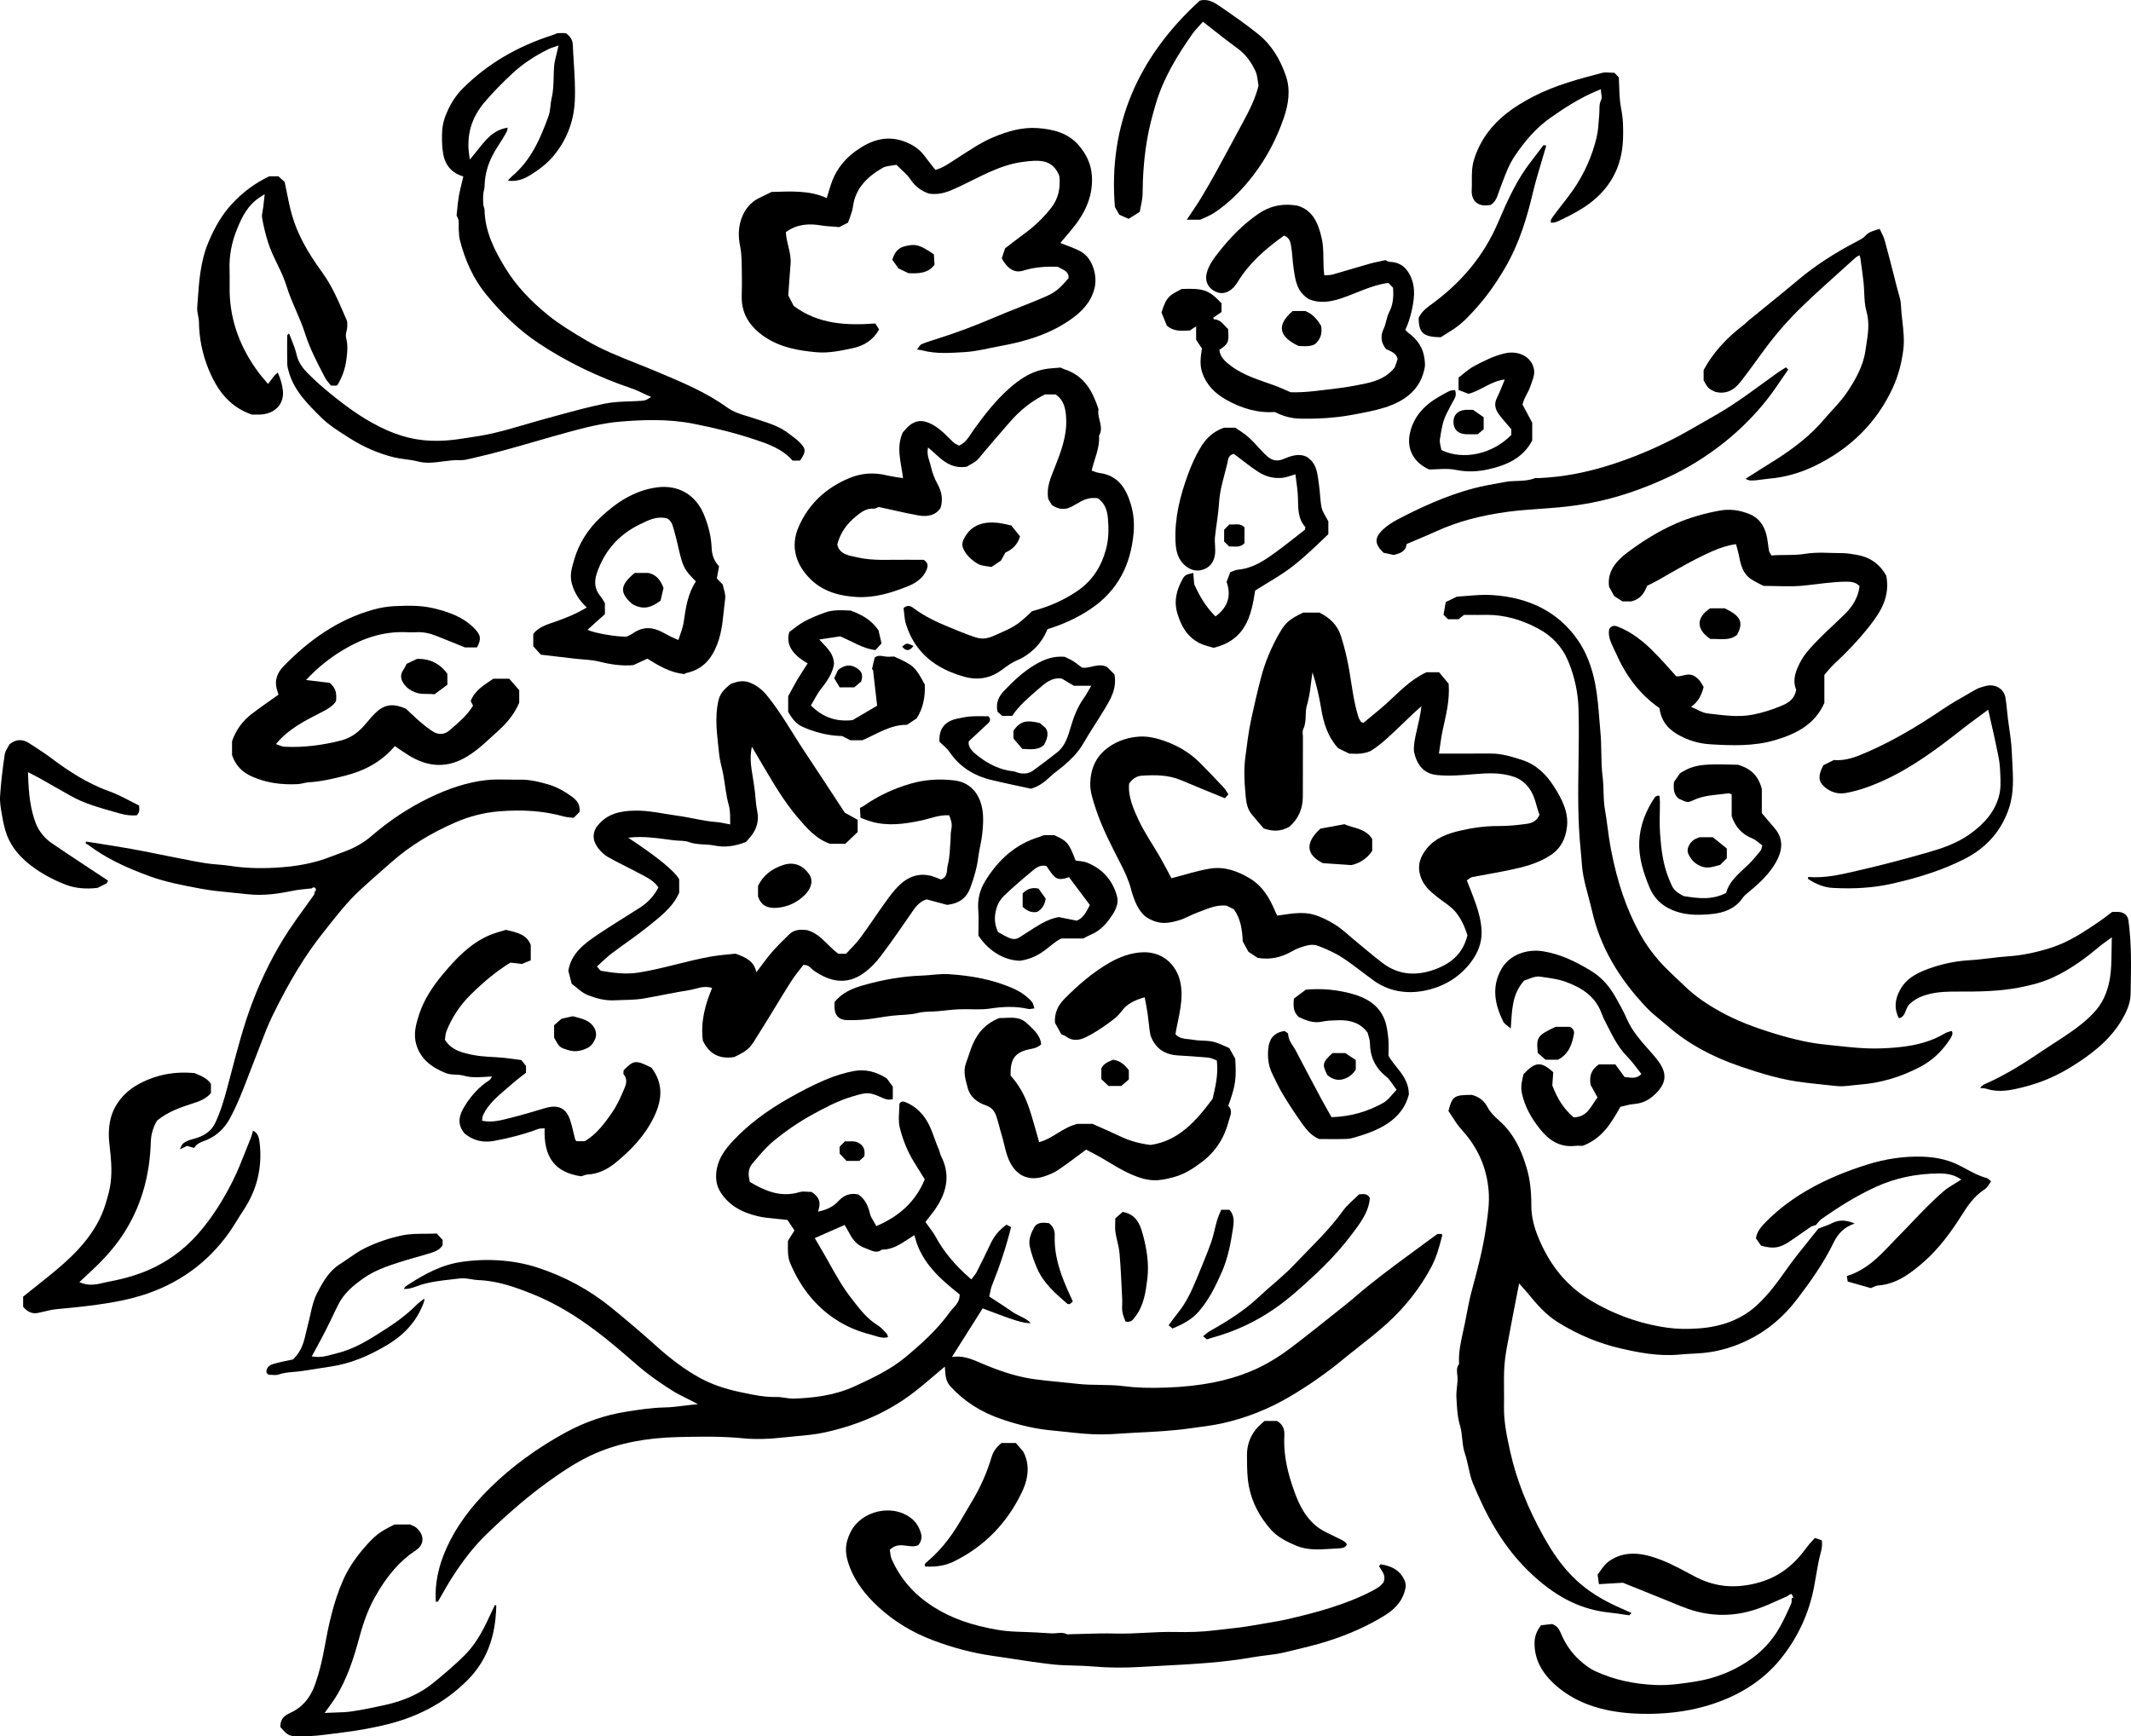 <?xml version="1.0" encoding="UTF-8"?>
<svg id="Layer_2" data-name="Layer 2" xmlns="http://www.w3.org/2000/svg" viewBox="0 0 422.94 344.68">
  <g id="Layer_1-2" data-name="Layer 1">
    <g>
      <path d="m282.344,196.726c3.902-.673,7.242-2.616,9.575-5.703,1.349-1.786,2.229-3.857,2.134-6.222-.076-1.893-.564-3.667-1.166-5.429-.526-1.54-1.163-3.045-1.767-4.607.404-.264.684-.58,1.019-.646,2.412-.48,4.848-.86,7.254-1.367,2.919-.614,5.787-1.297,8.334-2.981,2.134-1.411,2.996-3.366,3.266-5.608.362-2.999-1.037-5.605-2.595-8.054-1.509-2.372-3.511-4.363-6.393-5.279-1.986-.632-3.984-1.254-6.122-1.243-2.76.014-5.52.007-8.279.009-.588 0-1.176,0-2.018,0,.27-1.724.433-3.204.744-4.656.63-2.942,1.437-5.857,1.184-9.219-.561-.67-1.296-1.547-1.91-2.279h-2.492c-3.271,1.543-5.418,3.926-7.785,6.072-1.532,1.389-3.169,2.673-4.719,3.971-.24-.091-.436-.105-.498-.199-.195-.295-.389-.605-.494-.935-.958-3.008-1.29-6.13-1.818-9.215-.396-2.316-.928-4.588-1.647-6.839-.717-2.244-2.233-3.675-4.284-4.692h-3.231c-2.628,1.278-3.473,1.936-4.641,3.96-1.623,2.814-2.889,5.766-3.708,8.894-.721,2.755-1.357,5.521-1.958,8.303-.544,2.521-.837,5.065-1.169,7.597-.292,2.224-.219,4.523-.009,6.764.142,1.521.173,3.17,1.243,4.49.781.964,1.608,1.893,2.415,2.838,1.742.599,3.331.667,5.092-.329q2.679-2.349,2.675-6.029c.001-3.935.009-7.869.017-11.804.001-.51-.155-1.095.052-1.516.765-1.555.272-3.246.762-4.864.628-2.075.743-4.29,1.08-6.444.81,2.44,1.346,4.867,1.749,7.314.471,2.866,1.34,5.547,3.355,7.755.778.377,1.512.733,2.197,1.065.838,0,1.617.083,2.367-.024.726-.103,1.522-.26,2.108-.642,1.122-.73,2.167-1.587,3.153-2.482,1.773-1.61,3.476-3.29,5.214-4.936.388-.367.797-.714,1.481-1.325-.402,3.603-1.685,6.668-1.477,9.003.659,3.146,2.366,4.436,4.55,4.656,2.474.249,5.022.03,7.52-.181,2.586-.219,5.15-.319,7.621.483,1.262.41,2.298,1.139,3.151,2.297,1.23,1.668,1.409,3.569,2.061,5.287-.458,1.175-1.433,1.653-2.475,1.796-1.866.256-3.761.455-5.643.442-2.668-.019-5.273.362-7.825.966-2.423.574-4.769,1.472-6.372,3.442-1.328,1.633-1.996,3.35-1.296,5.564.579,1.829,1.851,2.922,3.226,4.04,1.305,1.061,2.81,1.858,3.884,3.227,1.113,1.419,1.738,2.973,2.203,4.435-.796,3.388-2.951,5.412-6.058,6.635-3.817,1.501-7.474,1.395-10.794-1.124-2.014-1.528-3.913-3.194-5.866-4.794-1.151-.942-2.227-1.996-3.487-2.782-1.308-.816-2.736-1.555-4.221-1.995-2.384-.706-4.827-.164-7.329.173-.136-.295-.29-.609-.426-.93-1.084-2.556-2.446-4.922-4.989-6.453-2.418-1.455-5.056-2.418-7.918-1.953-2.55.415-5.026,1.242-7.65,1.916-.698-1.297-1.448-2.769-2.273-4.203-1.406-2.445-3.048-4.785-4.235-7.32-1.081-2.307-2.13-4.719-1.899-7.255.655-.964,1.502-1.516,2.5-1.581,2.65-.172,5.295-.181,7.811.889,2.859,1.216,5.747,2.372,8.703,3.588.264-.301.458-.522.687-.782-.328-.476-.599-.997-.991-1.415-1.572-1.675-3.155-3.341-4.785-4.965-1.908-1.902-4.249-3.259-6.795-4.177-1.581-.571-3.372-1.003-5.03-.903-2.202.132-4.323.773-6.225,2.142-2.529,1.819-3.488,4.295-3.588,7.025-.063,1.719.552,3.505,1.105,5.189,1.229,3.747,3.068,7.257,4.872,10.78.846,1.653,1.655,3.369,2.114,5.143.638,2.462,1.641,4.611,3.068,5.589,2.649,1.664,4.584,1.132,6.447.602,1.279-.364,2.435-1.102,3.693-1.553,1.883-.673,3.712-1.625,5.814-1.333.487.249.95.486,1.408.72,1.379,1.948,1.641,4.138,1.745,6.345.392.717.772,1.415,1.132,2.073.669.439,1.291.847,1.842,1.209,2.561.416,4.634-.115,6.593-1.196.585-.323,1.188-.637,1.821-.852,1.141-.387,2.378-.797,3.532-.353,1.656.637,3.318,1.36,4.787,2.311,2.182,1.413,4.178,3.084,6.291,4.597,2.894,2.072,6.266,2.666,9.699,2.073Z" stroke-width="0"/>
      <path d="m139.501,206.613c1.1,2.193,2.804,3.726,6.175,3.233,3.235-1.466,3.351-2.16,4.912-4.625,2.17-3.427,4.222-6.922,6.388-10.352.76-1.205,1.705-2.304,2.474-3.328,1.173-.028,1.51.757,2.109,1.166,3.146,2.15,6.453,2.948,9.952.4,1.254-.914,2.369-2.083,3.292-3.31,2.233-2.968,4.344-6.019,6.44-9.077.733-1.07,1.591-1.891,2.673-2.181,1.63.437,3.054.818,4.039,1.082,2.617-.278,3.947-1.538,4.643-3.437.737-2.013,1.327-4.061,1.586-6.194.179-1.48.607-2.935.758-4.417.256-2.509.429-5.024-.791-7.416-.98-1.921-2.725-3.005-4.754-3.241-2.923-.34-5.876-.184-8.771.677-3.337.993-6.411,2.412-9.209,4.393-.223.158-.489.262-.743.395.04.665.074,1.232.117,1.951.803.286,1.543.607,2.317.815,3.229.865,6.414.426,9.618-.246,1.88-.394,3.693-1.195,5.671-1.051.596,1.705.587,1.704.308,3.498-.056.357.006.73-.027,1.092-.161,1.79-.131,3.627-.589,5.347-.24.901.13,2.272-1.361,2.796-.379-.151-.786-.323-1.199-.477-2.717-1.01-5.051-.263-7.004,1.583-1.06,1.002-1.935,2.199-2.786,3.378-1.705,2.361-3.284,4.806-5.019,7.146-.868,1.171-1.965,2.189-2.809,3.114h-1.547c-2.169-1.606-3.556-3.977-6.174-4.684-1.366-.172-2.582-.104-3.52.808-1.173,1.141-2.354,2.283-3.42,3.511-1.071,1.233-2.006,2.573-3.138,4.046-.452-2.227-2.088-2.961-4.137-3.694-1.434.163-3.174.27-4.875.572-4.838.859-9.501,2.412-14.378,3.181-2.556.403-4.94.058-7.379-.341-.273-.045-.479-.462-.874-.869,1.061-.945,1.955-1.851,2.966-2.618,2.301-1.747,4.734-3.342,6.975-5.153,2.478-2.003,5.108-3.926,6.39-6.874v-2.651q-1.362-2.477-10.116-8.266c3.166-.398,6.14.154,9.125.522.973.12,2.028.011,2.909.339,1.666.62,3.419.35,5.118.699,1.89.388,3.924.198,6.22-.723.122-.137.533-.573.912-1.033,1.174-1.424,1.676-3.104,1.363-4.826-.14-.771-.278-1.541-.331-2.322-.14-2.069-.507-4.107-.824-6.156-.223-1.44-.3-2.955.055-4.558.786,1.339,1.474,2.524,2.174,3.702,2.11,3.552,4.174,7.137,6.893,10.315,1.818,2.126,3.644,4.277,6.44,5.247h3.032c.799-.761,1.685-1.604,2.448-2.33v-2.429c-.74-.412-1.56-.867-2.552-1.418-2.598-3.953-5.289-8.085-8.02-12.192-2.45-3.684-4.578-7.564-7.391-11.026-.886-1.09-1.92-1.967-3.31-2.552-1.417-.596-2.622-.268-3.903.201-1.039.846-2.041,1.72-2.386,3.07-.936,3.657-.268,7.308.084,10.951.129,1.334.564,2.638.806,3.965.371,2.036.54,4.118,1.097,6.105.348,1.241.249,2.384.284,3.81-1.069-.187-1.921-.412-2.787-.475-2.549-.185-5.002-.884-7.516-1.221-2.903-.39-5.753-1.106-8.736-1.039-2.863.064-5.393.647-7.223,2.916-.093.115-.192.227-.288.34-.924,1.486-.638,2.919.362,4.216.521.675,1.192,1.322,1.942,1.747,1.932,1.096,3.959,2.039,5.923,3.086,1.501.801,3.099,1.503,4.079,2.932-.873,1.686-2.042,2.972-3.714,4.043-2.748,1.76-5.545,3.453-8.249,5.27-2.725,1.832-5.375,3.772-5.917,7.254.187.727.382,1.483.659,2.56.921.671,1.944,1.76,3.222,2.264,1.632.643,3.402,1.116,5.256,1.023,1.964-.099,3.91-.028,5.888-.373,3.014-.524,6.001-1.181,9.017-1.658,1.423-.225,2.854-.99,4.481-.408-1.376,3.353-2.322,6.723-1.822,10.477Z" stroke-width="0"/>
      <path d="m211.179,73.275c-.141-.045-.271-.122-.679-.308-1.019.106-2.32.124-3.56.395-2.646.578-4.768,2.086-6.707,3.808-2.728,2.423-4.915,5.273-7.017,8.192-.794,1.102-1.381,2.414-2.862,3.112-.365-.21-.79-.372-1.1-.65-.947-.849-1.779-1.828-2.786-2.603-2.955-2.274-4.983-2.111-6.837.114-.142.171-.302.329-.441.48-1.397,3.021-.33,6.017.039,9.104-1.113-.188-2.218-.313-3.289-.569-2.504-.599-4.941-.444-7.296.525-4.728,1.945-8.159,5.175-10.132,9.694-1.76,4.028-.456,7.672,2.413,10.466,2.456,2.39,5.725,3.305,9.207,3.482,3.466.176,6.682-.818,9.813-2.037,1.604-.624,3.09-1.525,3.861-3.154.426-.899.466-1.678-.53-2.202-1.203,0-2.352.014-3.501-.003-3.191-.047-6.406.253-9.554-.459-1.724-.39-3.649-.594-4.047-2.597.616-2.294,1.877-4.066,3.63-5.494,1.016-.827,2.057-1.709,3.588-1.594.336.025.694-.223,1.021-.338,2.651.573,5.253,1.214,7.89,1.679,1.717.303,3.36.037,4.369-1.478.524-1.703.234-3.218-.588-4.73-.578-1.062-1.043-2.221-1.299-3.388-.271-1.237-.952-2.46-.589-3.887,2.27,1.83,3.966,4.358,7.648,3.82.676-.445,1.747-.858,2.366-1.608,2.013-2.436,4.093-4.815,6.16-7.207,2.018-2.336,4.31-4.197,7.038-5.54h2.101c1.78,1.222,2.009,3.062,2.097,4.823.171,3.414-1.049,6.592-2.286,9.728-.769,1.952-1.676,3.849-1.275,6.196.197.331.491.826.715,1.204,1.522,1.062,2.92.98,4.325.101.314-.196.662-.341.974-.539,1.165-.741,2.415-1.121,3.816-.904,1.445.981,1.88,2.482,2.011,3.953.186,2.074.173,4.169-.396,6.237-.947,3.445-2.709,6.259-5.868,8.36-2.754,1.831-5.726,3.069-8.782,3.866-3.233,3.121-3.839,3.194-7.373,4.795-1.212.55-2.37.883-3.859.397-1.846-.602-3.614-1.353-5.387-2.083-2.344-.966-4.638-2.048-6.691-3.553-.496-.363-1.207-1.032-2.197-.181.143,1.003.148,2.174.49,3.25,1.76,5.552,5.792,8.798,11.583,10.394,2.911.802,5.38.202,7.593-1.481.958-.729,1.902-1.396,3.016-1.858,1.195-.496,2.205-1.219,3.147-2.085,1.272-1.17,2.123-2.572,2.76-4.027,3.113-.97,5.904-2.235,8.524-3.998,5.481-3.686,7.941-8.803,8.529-14.944.187-1.956.039-3.933-.52-5.787-.921-3.053-2.407-5.769-6.26-6.275-.498-.065-.972-.292-1.531-.467.53-2.337,1.65-4.512,1.463-6.921,1.048-1.778-.445-3.511-.102-5.277-1.159-3.523-2.798-6.672-6.847-7.947Z" stroke-width="0"/>
      <path d="m147.233,53.997c.035,1.602.014,3.207-.023,4.809-.084,3.57,1.694,6.161,4.67,8.141,3.056,2.033,6.591,2.657,10.179,2.976,2.409.214,4.791-.296,7.148-.798,2.313-.493,4.096-1.621,5.263-3.721-.233-.375-.45-.725-.74-1.191-5.768.428-11.382.153-16.211-3.499-.341-.66-.706-1.364-1.071-2.07.152-2.09.282-4.172.459-6.25.185-2.165-.854-4.179-.936-6.304,2.158-1.624,4.622-1.747,6.99-1.341,1.216.209,2.396.192,3.603.338.531-.272,1.057-.541,1.754-.897.314-.993.82-2.052.964-3.154.478-3.634,2.824-5.947,5.904-7.716.718-.412,1.71-.394,2.727-.604.975.992,2.088,1.845,2.814,2.932.952,1.426,2.216,2.301,3.62,2.773,2.36.394,4.182-.514,6.014-1.363,4.098-1.897,7.981-4.307,12.621-4.918,1.346-.177,2.775-.347,4.08-.103,1.64.307,2.683,1.515,3.183,2.918.266,2.433-.186,4.512-1.707,6.426-1.529,1.925-3.276,3.591-5.281,5.047-1.324.962-2.606,1.977-3.784,2.874-.257.791-.454,1.398-.649,1.997,1.121,2.039,2.521,2.964,4.229,2.432,2.203-.686,4.421-.871,6.913-.766.918.583,2.221.825,2.116,2.249-1.797,2.095-2.546,2.795-4.886,3.804-3.269,1.41-6.632,2.623-9.903,4.028-3.816,1.639-7.703,3.088-11.676,4.339-.919.289-1.849.567-2.723.953-.334.148-.525.587-.912,1.051.534.083.828.101,1.106.175,2.772.739,5.615.493,8.403.331,2.366-.137,4.699-.778,7.046-1.201,4.971-.895,9.705-2.323,13.866-5.207,2.329-1.614,4.117-3.482,4.825-6.244.638-2.486-.392-5.955-2.593-7.234-1.303-.757-2.804-1.206-4.185-1.781.618-.732,1.326-1.577,2.04-2.416,2.68-3.153,4.463-6.614,4.227-10.806-.134-2.386-1.112-4.438-2.684-6.233-2.081-2.375-5.003-3.118-8.053-3.343-3.138-.232-6.095.654-8.934,1.858-2.627,1.114-4.917,2.759-7.298,4.261-1.295.818-2.531,1.756-4.096,2.176-.728-.93-1.435-1.77-2.07-2.657-1.062-1.488-2.554-2.439-4.276-3.042-3.574-1.251-6.677-.067-9.481,1.962-2.079,1.505-3.672,3.454-4.608,5.807-.446,1.121-.74,2.297-1.127,3.523-3.488-1.584-7.203-1.316-10.954-1.214-.829.406-1.703.823-2.567,1.258-1.616.813-2.66,2.144-3.293,3.701-.753,1.856-.79,3.892-.393,5.77.368,1.741.308,3.44.345,5.162Z" stroke-width="0"/>
      <path d="m233.04,233.646c2.077-.573,3.76-1.673,5.446-2.942,2.857-2.15,4.528-4.89,5.377-8.172.263-1.018.913-2.047-.092-3.016,1.451-4.006,1.635-5.305,1.388-9.338-.389-.701-.774-1.396-1.17-2.111-1.096-.478-2.088-1.02-3.317-1.291-1.296-.285-2.572-.133-3.821-.363-1.249-.23-2.703-.06-3.561-1.138.606-3.574,1.749-6.93.927-10.48-.753-3.252-3.42-5.877-7.357-5.761-2.371.07-4.65.91-6.737,2.121-3.341,1.939-6.176,4.422-8.848,7.106-1.375,1.381-2.039,2.974-1.886,4.797.466.834.889,1.588,1.259,2.25.4.19.702.277.931.451,1.234.94,2.617.763,3.826.184,1.535-.735,2.975-1.682,4.355-2.666,1.063-.758,2.103-1.51,2.912-2.633.968-1.344,2.569-2.151,4.518-2.669.209,1.153.426,2.182.575,3.221.194,1.347.276,2.711.521,4.049.112.61.429,1.216.775,1.753,1.058,1.644,2.683,2.386,4.671,2.511,2.037.128,4.076.245,6.106.44.569.055,1.112.365,1.663.557.355,2.852-.352,5.486-.831,7.613-3.406,4.583-6.839,8.366-12.313,9.162-2.209-.263-4.128-.811-5.951-1.674-1.877-.889-3.789-1.711-5.567-2.509h-3.014c-3.068.789-4.836,2.904-7.585,3.631-.707-2.423-1.28-4.694-2.041-6.907-.796-2.313-1.957-4.476-3.626-6.298,0-.299-.004-.518.001-.735.064-2.792,1.098-4.021,4.028-4.559.769-.141,1.415-.348,2.04-.923-.168-1.859-1.582-2.99-2.855-4.199-1.635-1.552-3.693-.967-5.48-1.014-2.552,1.027-4.138,2.736-5.166,5.018-.563,1.249-.905,2.555-1.381,3.805-.692,1.817-.121,3.403.299,5.03.465,1.804,1.886,2.909,3.681,3.511,1.048.352,1.625,1.082,1.943,1.973.453,1.271.725,2.599,1.122,3.889.585,1.9.797,3.896,1.803,5.688,1.398,2.492,3.711,3.457,6.568,2.539.982-.316,1.976-.721,2.817-1.285,1.847-1.239,3.598-2.606,5.565-4.051.55.286,1.201.616,1.845.961,2.419,1.297,4.651,2.884,7.202,3.986,3.398,1.468,5.237,1.374,8.442.49Z" stroke-width="0"/>
      <path d="m362.084,139.537v-5.578c.604-.672,1.234-1.491,1.987-2.19,2.564-2.38,4.954-4.906,7.089-7.638,2.201-2.817,3.983-5.795,3.208-9.848-1.127-2.055-2.956-3.636-5.842-4.138-.971-.169-1.921-.338-2.896-.34-2.452-.005-4.957-.262-7.34.131-2.296.378-4.51.133-6.715.333-.232-.439-.438-.679-.486-.944-.19-1.054-.243-2.136-.51-3.17-.469-1.81-1.446-3.335-3.333-4.097-1.946-.786-3.87-1.095-6.095-.674-2.965.561-5.798,1.35-8.521,2.541-3.434,1.502-6.59,3.473-9.543,5.681-2.296,1.717-4.173,3.822-3.725,6.892.383.694.732,1.327,1.01,1.83.621.401,1.119.722,1.639,1.057h1.715c1.987-.46,2.629-1.778,3.188-3.106.724-.366,1.405-.673,2.047-1.041,3.542-2.027,7.053-4.111,10.804-5.777,1.465-.651,3.001-1.19,4.777-1.443.202.764.419,1.435.552,2.12.361,1.849.73,3.703,2.5,4.87.797.525,1.694.912,2.425,1.298,2.762,0,5.39.204,7.967-.055,2.845-.286,5.663-.782,8.54-.783.931-0,1.79.102,2.535.88-.227,2.086-1.252,3.882-2.781,5.413-1.846,1.849-3.824,3.581-5.64,5.455-1.173,1.21-2.379,2.475-3.17,3.913-.989,1.799-1.829,3.766-.977,5.8-.29,1.648-1.308,2.499-2.823,3.136-1.862.784-3.701,1.383-5.725,1.785-3.083.613-6.026.103-9.004-.221-1.058-.115-2.049-.787-3.326-1.309,1.559-1.086,2.105-2.459,2.505-3.934-.481-.854-.884-1.661-1.943-2.229-1.242-.666-2.183.183-3.485.1-1.101-1.218-2.256-2.557-3.483-3.835-1.033-1.075-2.078-2.157-3.244-3.094-1.491-1.198-3.101-2.263-4.944-2.955-.646-.243-1.184-.187-1.631.479-.376,1.752.642,3.256,1.323,4.805,1.92,4.369,4.665,8.175,8.635,10.896.313,2.373,1.479,3.971,3.485,5.167,2.034,1.213,4.283,1.889,6.565,2.027,4.307.261,8.671.419,12.88-.817,4.228-1.241,7.954-3.159,9.803-7.394Z" stroke-width="0"/>
      <path d="m46.053,147.127v2.765c.769,2.191,2.086,3.428,3.994,4.274,2.894,1.284,5.91,1.644,9.034,1.493.738-.036,1.463-.322,2.202-.365,2.409-.141,4.729-.691,7.048-1.268,3.935-.979,7.362-2.755,10.031-5.919.978.653,1.866,1.294,2.802,1.865,3.835,2.337,7.623,2.608,11.625.151,2.349-1.442,4.181-3.342,6.171-5.121,1.732-1.549,3.144-3.31,4.091-5.506v-2.492c-.626-.715-1.343-1.534-1.985-2.267h-3.147c-1.839,1.235-3.736,2.341-4.495,4.439.183.355.342.662.465.902-1.226,2.047-3.01,3.446-4.687,4.916-.971.851-2.203.939-3.337.187-.868-.575-1.7-1.211-2.482-1.89-1.074-.932-2.084-1.929-2.764-2.564-2.316-1.101-4.111-.923-5.664.402-.841.717-1.559,1.578-2.263,2.427-1.341,1.617-2.87,2.896-5.052,3.451-3.675.934-7.39,1.412-11.186,1.228-.557-.027-1.099-.338-1.68-.528,2.458-3.014,5.83-4.688,9.161-6.385,1.096-.558,2.097-1.133,2.751-2.116.109-1.284.17-2.516-1.277-3.659-1.312-.156-2.936-.348-4.664-.553,2.198-2.374,4.63-4.353,7.416-6.012,3.799-2.263,7.805-3.649,12.332-3.489.689.024,1.382.054,2.069.012,1.388-.084,2.7.196,3.965.693,1.858.731,3.702,1.493,5.758,2.326h2.386c.872-1.655.785-2.443-.498-3.757-2.242-2.298-5.166-3.335-8.288-4.054-2.482-.571-4.987-.5-7.484-.393-1.481.063-2.989.321-4.412.724-7.09,2.007-12.745,6.13-17.695,11.191-1.188,1.214-1.865,2.777-1.363,4.551.113.398.243.792.342,1.113-1.855,1.327-3.641,2.527-5.333,3.836-1.733,1.341-3.04,3.017-3.886,5.393Z" stroke-width="0"/>
      <path d="m249.627,42.527c-2.967,2.068-5.431,4.604-7.641,7.391-1.05,1.325-2.049,2.635-2.487,4.279-.355,1.331.062,2.621,1.225,3.398,1.243.831,2.511.804,3.727-.198.5-.412.903-.964,1.24-1.513,2.308-3.754,5.6-6.584,9.151-9.118,1.074.4,1.263,1.252,1.39,1.977.272,1.553.289,3.146.533,4.705.342,2.19.579,4.458,3.026,5.945,1.968.826,4.078.604,6.329-.145,3.024-1.006,5.859-2.529,9.06-3.048.123-.02.252-.003.42-.003.293.309.599.632.881.928.12,1.711.033,3.313-.787,4.876-.524 1-.577,2.217-1.067,3.239-.709,1.48-.547,2.766.453,4.045.98.476,2.115.813,2.307,2.001-.206.6-.39,1.138-.554,1.619-1.445,1.912-3.52,2.731-5.765,3.213-1.825.391-3.657.728-5.526.956-3.297.402-6.573.901-9.381.789-1.348-.571-2.216-.983-3.118-1.312-2.999-1.095-6.102-1.945-8.699-3.891-1.168-.875-2.182-1.743-2.338-3.212,1.801-1.208,1.931-1.517,1.737-4.138-.843-.709-1.391-1.878-2.82-1.936-.048-.002-.088-.172-.144-.288.565-.391,1.107-.767,1.658-1.149v-1.731c-2.505-2.645-3.504-3.001-7.912-2.844-2.213,1.215-2.986,1.306-4.007,4.668.36.885.761,1.869,1.06,2.605,1.517,1.307,3.077.995,4.611.963.163-.118.339-.256.526-.38.222-.146.451-.282.679-.422v-.069c.031-.015.061-.03.088-.043.045-.086.069-.132,0-0.0.034-.016.047-.023.061-.029.025-.012.026-.013,0,0-.016.007-.035.017-.061.03-.014.026-.029.055-.044.084-.015.009-.03.019-.044.028v2.664c.398.591.842,1.25,1.154,1.714-.271,1.712-.467,3.265.062,4.82.807,2.372,2.493,4.074,4.694,5.324,3.039,1.726,6.302,2.716,9.71,2.465,1.711.881,3.36,1.295,5.118,1.324,3.489.057,6.933-.137,10.386-.785,2.131-.4,4.261-.779,6.311-1.425,4.091-1.288,7.129-3.622,7.934-7.912.101-.538.034-1.116-.027-1.668-.243-2.192-1.375-3.902-3.2-5.229-.239-.174-.424-.415-.624-.615,1.041-2.104,1.883-5.823,1.72-7.916-.118-1.51-.573-2.939-1.588-4.143-.806-.955-1.895-1.373-3.178-1.431-.348-.016-.684-.256-.896-.342-1.176.265-2.203.448-3.201.73-2.427.686-4.834,1.435-7.262,2.116-.53.149-1.117.118-1.671.169-.348-2.572.023-4.944-.51-7.328-.686-3.065-1.802-5.605-4.798-6.497-3.187-.538-5.671.136-7.903,1.692Z" stroke-width="0"/>
      <path d="m237.543,64.656c.026-.013.025-.012,0,0h0Z" stroke-width="0"/>
      <path d="m237.482,64.686c-.027.013-.057.028-.088.043v.069c.015-.009.03-.018.044-.028.016-.029.031-.058.044-.084Z" stroke-width="0"/>
      <path d="m115.36,233.507c.418-.122.839-.334,1.272-.357,2.14-.115,3.981-1.068,5.492-2.299,3.175-2.586,5.942-5.497,7.723-9.24,1.634-3.435,1.77-6.569-.531-9.649-3.149-1.586-3.524-1.552-5.54.5,0,.271-.127.654.021.837.971,1.206.285,2.362-.168,3.439-.614,1.456-1.311,2.914-2.219,4.215-1.494,2.139-3.084,4.245-5.339,5.585h-1.677c-.119-.188-.231-.299-.264-.428-.323-1.239-.561-2.503-.963-3.718-.815-2.47-2.386-3.186-5.015-2.415-2.279.668-4.548,1.379-6.856,1.939-1.788.434-3.6.999-5.627.552.073-.42.061-.783.2-1.083,1.21-2.616,3.576-4.282,5.679-6.158.935-.834,1.961-1.577,2.847-2.284v-1.346c-.408-.513-.73-.92-.924-1.164-1.376-.179-2.487-.356-3.605-.462-1.955-.185-3.949-.161-5.861-.531-2.116-.409-4.32-.879-5.698-3.023.077-.471.069-1.141.302-1.723,1.082-2.704,2.658-5.124,4.776-7.217,2.378-2.351,4.9-4.54,7.912-6.394.62.073,1.351.16,2.274.269.46-.189,1.127-.462,1.767-.724v-3.037c-.789-2.151-2.837-2.5-4.938-3.006-1.014.326-2.185.599-3.263,1.066-3.859,1.671-6.622,4.62-9.178,7.663-2.051,2.441-3.841,5.114-4.819,8.181-.617,1.936-1.124,3.848-.511,5.887.868,2.888,3.042,4.497,5.801,5.62,1.167.475,2.438.197,3.556.518,1.864.536,3.674.269,5.661.163-.185.286-.275.589-.485.722-2.059,1.308-3.603,3.036-4.869,5.05-1.115,1.774-1.659,3.493-.257,5.341.042.055.078.111.099.145,1.829,1.581,3.86,1.906,5.905,1.54,2.999-.537,5.948-1.324,8.809-2.375.368-.135.812-.083,1.243-.12-.229,5.795,2.084,8.774,7.27,9.523Z" stroke-width="0"/>
      <path d="m92.134,224.939c-.003-.002-.006-.004-.008-.006.034.053.031.043.008.006Z" stroke-width="0"/>
      <path d="m105.838,125.844v2.449c.536.592,1.035,1.143,1.51,1.667,2.382.279,4.615.544,6.849.802,1.571.181,3.188.188,4.703.567,2.291.572,4.566.916,6.808.698.984-.452,1.86-.854,2.771-1.273,2.217,1.362,4.428,2.719,7.164,3.037.031,0,.116.02.182-.004.141-.052.264-.158.408-.19,3.264-.725,5.001-2.813,6.12-5.715,1.135-2.946,1.163-6.017,1.572-9.042.127-.938-.325-1.946-.49-2.806-.504-.524-.908-.945-1.165-1.211.175-.964.313-1.725.436-2.409-1.035-1.114-1.413-2.312-1.465-3.642-.089-2.3-.675-4.544-1.543-6.641-1.617-3.906-5.071-5.945-9.299-5.384-4.498.597-8.113,3.023-11.235,5.969-2.467,2.329-4.299,5.195-5.217,8.419-.43,1.51-.952,3.009-.437,4.787.537,1.851,1.458,3.27,2.95,4.663-2.053,1.24-4.045,2.046-6.084,2.763-1.679.591-3.446,1.051-4.538,2.496Zm13.315-7.505c-1.173-1.378-1.23-2.969-.715-4.5,1.462-4.342,4.246-7.683,8.6-9.772,1.633-.784,3.206-1.665,5.324-1.174,1.058.512,1.206,1.716,1.525,2.795.361,1.225.616,2.479.915,3.72.779,3.23,1.052,3.731,3.31,6.01-1.624,2.449-2.018,5.256-2.422,8.081-.165,1.157-.656,2.271-1.041,3.544-.617-.262-1.024-.411-1.407-.603-.862-.43-1.686-.939-2.574-1.311-1.796-.753-3.495-.521-5.073.599-.359.255-.784.425-1.209.65-2.003.071-6.513-.713-7.783-1.358,1.167-1.051,2.338-2.105,3.454-3.11v-2.175c-.272-.428-.53-.957-.903-1.396Z" stroke-width="0"/>
      <path d="m241.248,122.365c-1.873-1.823-3.168-3.998-4.234-6.396-.057-.679-.122-1.447-.189-2.237-1.414.319-1.676.41-2.136,1.25-1.17,2.134-1.756,4.294-1.017,6.776.755,2.542,1.941,4.668,4.436,5.926.903.455,1.949.652,2.76.912,6.317-1.535,7.463-6.221,8.24-11.362,2.475-1.586,5.228-3.053,7.67-4.995,2.467-1.961,4.689-4.119,6.858-6.209v-2.531c-.531-1.045-1.143-1.835-1.328-2.707-.312-1.468-.293-2.996-.522-4.484-.313-2.03-.298-4.21-2.384-5.595-1.606-.804-3.227-.209-4.641.399-1.407.605-2.41.208-3.292-.573-1.275-1.129-2.307-2.502-3.562-3.653-.904-.828-2.003-1.462-2.731-1.979h-2.287c-2.245.834-3.607,2.202-4.704,4.07-.961,1.636-1.714,3.321-2.355,5.056-1.601,4.331-2.723,8.77-2.529,13.401.068,1.629.335,3.282,1.616,4.564,1.007,1.007,2.288,1.514,3.663,1.132,1.469-.407,2.31-1.469,2.549-3.0.186-1.2-.117-2.373.009-3.548.243-2.274.678-4.534.812-6.811.157-2.664,1.011-5.176,1.629-7.735.157-.65.094-1.666,1.294-1.94.168.126.398.299.629.47,1.431,1.06,2.806,2.2,4.31,3.157,1.396.888,3.025,1.313,4.719,1.13.857-.092,1.682-.453,2.57-.706.18,1.591.476,3.149.505,4.711.038,2.099-.008,4.175,1.489,5.796-.085.289-.078.48-.172.554-1.987,1.546-3.948,3.125-5.99,4.602-2.157,1.559-4.385,3.021-7.221,3.273-.5.044-.979.304-1.535.487-.249.667-.497,1.327-.73,1.953.972,2.779.254,4.999-2.196,6.842Z" stroke-width="0"/>
      <path d="m222.152,42.625c.577.257,1.115.497,1.833.816.764-.476,1.561-.972,2.226-1.386.223-1.356.558-2.48.564-3.606.021-3.605.284-7.168.892-10.74.42-2.469,1.056-4.858,1.771-7.246,1.497-4.998,4.2-9.427,7.199-13.708.608-.869,1.4-1.623,2.114-2.438,2.369,1.836,4.556,3.615,6.84,5.274,1.677,1.218,2.792,2.802,3.602,4.578.376.824.391,1.796.592,2.817-.615,2.533-1.835,4.967-3.142,7.371-1.723,3.171-3.411,6.359-5.148,9.523-1.008,1.835-2.049,3.656-3.138,5.448-.854,1.405-1.806,2.757-2.813,4.283h2.666c.856-.417,1.939-.802,2.851-1.414,3.073-2.064,5.61-4.677,7.795-7.556,2.603-3.429,4.564-7.215,5.938-11.235.933-2.73,1.38-5.561.402-8.391-1.1-3.182-2.786-6.076-5.495-8.255-2.475-1.991-5.107-3.812-7.741-5.615-1.089-.745-2.311-1.421-3.82-1.031-12.277,11.172-18.209,24.724-16.864,40.966.312.55.595,1.05.875,1.545Z" stroke-width="0"/>
      <path d="m302.365,213.253c-.3,1.258-.605,2.419-.31,3.79.575,2.682,1.907,4.969,3.571,7.066,1.692,2.132,3.856,3.709,6.97,3.361.603-.067,1.221-.01,1.516-.01,4.037-1.534,5.74-4.71,7.497-7.752.954-.203,1.815-.493,2.693-.551,1.965-.128,3.422-1.078,4.646-2.415,1.755-1.917,1.846-3.706.335-5.871-.457-.656-.983-1.272-1.514-1.877-1.839-2.09-3.756-4.112-4.872-6.694-.654-1.516-1.472-2.974-2.293-4.418-1.204-2.117-2.761-3.935-4.954-5.241-2.935-1.747-5.92-3.258-9.426-3.806-3.294-.515-6.65.751-8.218,3.494-2.026,3.545-1.346,7.033.337,10.462.224.456.799.757,1.492,1.385.274-3.49.155-6.702,2.661-9.527.869-.241,2.07-.942,3.129-.783,1.741.261,3.519.437,5.237,1.078,3.078,1.148,5.561,2.762,6.824,5.77.249.593.453,1.207.752,1.776,1.311,2.493,2.393,5.102,4.463,7.189,1.066,1.074,1.918,2.338,2.863,3.512-1.127,1.208-2.36.585-3.305.644-.719-.984-1.313-1.797-1.857-2.541h-3.277c-1.594,1.073-1.93,2.472-1.625,4.076.452.831.899,1.651,1.362,2.502-1.317,1.613-1.925,3.889-4.746,3.933-2.021-1.792-3.102-3.483-4.23-6.33.089-1.25.143-2.006.188-2.639-2.449-2.2-3.579-2.089-5.909.414Z" stroke-width="0"/>
      <path d="m174.956,127.715c-.221-.954-.461-1.986-.598-2.576-1.517-2.228-3.467-3.164-5.538-3.935-1.744-.082-3.506-.202-5.17.419-1.391.519-2.786,1.069-4.078,1.774-1.102.602-2.06,1.443-2.912,2.057q-1.095,3.574,3.641,6.234c-.688,1.076-1.408,2.135-2.056,3.233-.66,1.117-1.249,2.273-1.816,3.312v3.084c1.341,2.251,1.983,2.722,4.411,3.589,2.055.734,4.158,1.165,6.286,1.202.645.329,1.239.631,1.653.842h2.365c2.991-1.292,5.61-3.118,8.861-3.066.692-.458,1.311-.869,1.91-1.265q1.814-2.789,1.626-6.742c-1.928-3.527-2.148-3.788-6.081-5.548-.545,0-1.258.103-1.918-.027-.751-.149-1.415-.237-1.947.257-.196.832-.374,1.593-.553,2.354.073-.007.146-.015.219-.022.275,2.408.55,4.815.822,7.199-1.842,1.084-3.497,2.059-4.851,2.856-3.545.403-6.086-.712-8.295-2.913.724-1.195,1.278-2.389,2.093-3.391,1.313-1.616,2.305-3.322,2.502-4.881-.134-2.278-1.623-3.329-2.94-4.812,1.721-.263,3.113-.475,4.143-.632,2.551,1.056,4.519,2.445,7.018,2.727.381-.42.726-.801,1.201-1.325Z" stroke-width="0"/>
      <path d="m279.622,217.252c-.039-3.607-2.803-5.307-4.054-7.706,0-1.184.094-2.286-.025-3.367-.139-1.265-.288-2.573-.741-3.755-1.101-2.872-3.55-4.352-6.513-5.157-2.86-.777-5.777-1.101-9.128-.805-.665.498-1.593,1.192-2.357,1.763-.138,1.46-.159,2.611.952,3.66,1.331.642,2.945,1.285,4.57.931,1.146-.25,2.248-.254,3.37-.288,2.313-.07,4.331.547,5.722,2.452.166.691.468,1.381.475,2.074.025,2.674.995,4.861,3.179,6.621.82.661,1.34,1.658,2.114,2.652-.939.952-1.618,2.011-2.609,2.577-3.121,1.783-6.546,2.744-10.304,2.867-.732-1.304-1.46-2.548-2.138-3.817-1.667-3.121-3.321-6.249-4.957-9.384-.556-1.067-1.495-1.969-1.514-3.286-.004-.227-.508-.447-.723-.624-2.238.335-3.043,1.698-3.225,3.475-.178,1.731.01,3.445.803,5.047.7,1.413,1.358,2.854,2.179,4.202,1.204,1.977,2.484,3.918,3.836,5.807.841,1.175,1.796,2.304,3.288,2.918,1.795,0,3.635.037,5.472-.02.657-.02,1.318-.234,1.958-.42,4.958-1.435,9.172-3.662,10.368-8.418Z" stroke-width="0"/>
      <path d="m329.351,157.992c-.227-.028-.316-.067-.371-.041-.192.091-.443.163-.546.317-1.801,2.684-2.955,5.598-3.092,8.792-.137,3.188.834,6.207,2.045,9.12.982,2.361,2.836,3.987,5.44,4.817,2.304.735,4.676.666,6.993.435,2.346-.234,4.575-1.076,5.964-3.082.434-.627.98-1.02,1.545-1.49,2.006-1.667,3.905-3.486,5.162-5.732,1.22-2.18,1.593-4.487-.221-6.647-.849-1.011-1.709-2.013-2.602-3.064v-4.799c-.731-2.809-2.353-4.096-4.714-4.805-6.805-.202-8.688-.131-11.528,1.693-.412.596-.824,1.191-1.181,1.707-.144,1.282-.106,2.42.891,3.313,1.769.804,1.798.859,2.916.327,2.212-1.052,4.638-1.04,6.996-1.368.189-.026.405.12.638.197v4.339c.763,2.203,2.055,3.588,4.072,4.406.73.296,1.321.901,2.009,1.389-.136.423-.155.821-.365,1.08-.737.91-1.487,1.821-2.327,2.644-1.79,1.754-3.862,3.289-4.484,5.7-2.76,1.462-5.509,1.113-8.445.643-1.943-1.063-2.057-1.289-2.977-3.573-1.142-2.836-1.473-5.806-1.695-8.781-.156-2.101-.022-4.221-.03-6.333-.002-.413-.062-.825-.092-1.207Z" stroke-width="0"/>
      <path d="m202.492,190.715c4.397-.687,5.855-3.367,8.157-4.414h4.334c.538-.275.987-.548,1.471-.743,1.978-.798,3.257-2.329,4.331-3.965.703-1.07,1.27-2.381.913-3.677-.846-3.077-2.777-5.391-5.902-6.66-.728-.296-1.587-.302-2.322-.43-1.335-3.506-1.635-3.86-4.235-5.038-.657,0-1.348-.03-2.035.015-.282.018-.547.217-.831.302-4.895,1.454-8.263,4.634-10.794,8.713-1.091,1.757-1.594,3.671-1.426,5.759.128,1.593.026,3.203.026,5.133,2.239,3.429,5.566,4.987,8.314,5.005Zm-4.726-10.379c.298-1.035.836-1.883,1.543-2.559,1.876-1.793,3.869-3.48,5.876-5.143.675-.56,1.512-.982,2.507-.707,1.705,2.525,2.06,3.024,4.475,2.198,1.384,1.848,2.764,3.691,4.14,5.528-.69,1.29-1.232,2.552-2.607,3.108-1.142-.228-2.228-.445-3.546-.708-2.361.362-4.36,1.824-6.505,3.173-2.115,1.33-2.078,1.881-5.575-.222-.756-1.59-.77-3.066-.308-4.671Z" stroke-width="0"/>
      <path d="m196.117,143.571c.433-.407.537-.854.073-1.381-1.112,0-2.258-.054-3.395.017-.891.056-1.777.242-2.655.416-2.631.522-3.828,2.016-3.682,4.622.648.647,1.468,1.25,1.995,2.031,1.985,2.939,4.808,4.708,8.301,5.553,2.664.645,5.355,1.187,7.861,1.737,1.675-.48,2.797-1.427,3.889-2.448.807-.755,1.741-1.386,2.584-2.107,1.527-1.306,2.923-2.698,3.928-4.448,1.294-2.254,2.774-4.411,4.115-6.642,1.27-2.111,2.592-4.228,2.047-7.055-.393-.394-.915-.918-1.437-1.442-1.787-.96-3.507.413-5.021.089-.676-.504-1.186-.941-1.755-1.29-.563-.346-1.187-.604-1.68-.848-2.247-.176-4.037.499-5.851,1.57-2.376,1.402-4.284,3.239-6.125,5.151-1.014,1.053-1.743,2.359-1.328,4.201.208.184.597.528.915.81h1.993c1.411-2.12,3.381-3.744,5.284-5.401,1.248-1.087,2.581-2.297,4.563-1.996.762.451,1.525.903,2.405,1.424h3.439c-.537.899-.968,1.739-1.511,2.507-1.23,1.736-1.959,3.644-2.553,5.65-.541,1.829-1.061,3.754-2.702,5.063-1.564,1.248-3.172,2.447-4.797,3.623-.825.597-1.807.688-2.808.463-.359-.081-.698-.282-1.058-.32-2.712-.28-5.03-1.477-7.061-3.061-.964-.752-2.094-1.753-1.8-2.923,1.442-1.343,2.639-2.45,3.826-3.565Z" stroke-width="0"/>
      <path d="m287.688,77.612c-.735.349-1.438.763-2.142,1.17-2.888,1.671-4.967,3.906-5.705,7.151-.711,3.125.669,5.877,3.811,7.261,1.688,0,3.512-.278,5.193.069,2.215.457,4.296.392,6.463-.08,3.734-.813,6.962-2.264,8.791-5.739v-3.53c-.677-1.268-1.288-2.412-1.929-3.614.133-.392.235-.807.411-1.192.359-.784.846-1.524,1.119-2.331.361-1.068.909-2.223.775-3.271-.332-2.59-2.993-3.994-5.766-3.372-2.218.498-4.198,1.51-6.145,2.549-1.165.621-2.14,1.562-3.084,2.273v2.462c.697.268,1.368.525,1.97.757,2.53-.638,4.456-2.544,7.203-2.839-.565,1.341-1.003,2.546-1.576,3.691-.599,1.198-.306,2.254.42,3.231.742.999,1.592,1.925,2.455,2.954v1.114c-3.67,3.81-9.501,5.111-13.877,3.024-.1-.661-.408-1.454-.291-2.186.276-1.744.515-3.518,1.364-5.133.469-.894.894-1.813,1.419-2.675.368-.604.471-1.171.213-1.931-.402.062-.791.042-1.094.186Z" stroke-width="0"/>
      <path d="m168.032,202.499c1.291.033,2.594-.008,3.878-.142,1.708-.179,3.396-.517,5.102-.721,1.72-.205,3.507-.131,5.159-.552,1.371-.349,2.704-.229,4.05-.357,1.421-.135,2.841-.322,4.265-.378,1.987-.078,4.015.163,5.958-.132,2.572-.391,5.073-.519,7.611.063.33.076.712-.053,1.247-.104-.194-.542-.233-.997-.482-1.285-.974-1.122-2.187-1.967-3.574-2.597-4.114-1.867-8.507-2.626-13.003-2.916-1.729-.112-3.471.227-5.184.281-4.021.127-7.909.839-11.713,1.92-2.059.585-4.135,1.394-5.715,3.331,0,.426-.027.864.005,1.298.103,1.414.924,2.253,2.396,2.29Z" stroke-width="0"/>
      <path d="m187.576,272.074c.073,1.125.21,2.212,1.05,3.132,2.734,2.989,6.088,5.13,10.254,6.546,3.529,1.199,6.773,1.921,9.916,2.207.923.084,1.845.184,2.766.284,2.327.252,4.729.52,7.114.499,1.397-.008,2.821-.102,4.197-.192.711-.047,1.42-.094,2.13-.129l.573-.029c3.51-.176,7.14-.357,10.688-.863.51-.073,1.019-.141,1.53-.21,1.536-.206,3.125-.419,4.653-.75,4.777-1.037,9.384-2.859,13.694-5.418,3.671-2.178,7.146-4.611,10.328-7.232,1.054-.868,2.129-1.715,3.204-2.562,1.871-1.474,3.805-2.998,5.584-4.61,3.654-3.312,6.62-7.094,8.818-11.243,1.065-2.011,1.636-4.215,2.141-6.16.021-.083-.005-.229-.034-.384h-.899l-2.353,1.721c-1.95,1.424-3.891,2.842-5.816,4.279-1.838,1.373-3.732,2.837-5.632,4.354-.723.577-1.425,1.177-2.128,1.776-.714.608-1.426,1.217-2.16,1.802l-1.421,1.136c-3.016,2.409-6.133,4.899-9.258,7.283-2.883,2.198-5.516,3.756-8.284,4.904-4.684,1.942-9.947,2.967-16.564,3.226-3.479.136-6.169.049-8.718-.284-1.52-.199-3.098-.22-4.625-.241-1.461-.02-2.971-.041-4.465-.213-1.143-.131-2.289-.242-3.435-.353-1.672-.162-3.401-.329-5.1-.562-2.944-.403-5.94-1.271-9.711-2.814-.322-.131-.641-.268-.959-.405-1.637-.702-3.198-1.367-4.931-1.27l-.778.042,6.08-9.611.319.122c5.98,2.286,7.891,2.89,9.22,2.792-.562-.628-1.324-1.001-2.122-1.392-.518-.254-1.054-.517-1.535-.856-.948-.669-1.918-1.298-2.946-1.964-.459-.297-.926-.6-1.402-.914l-.232-.153.064-.266c.047-.194.086-.39.127-.585.087-.436.179-.887.352-1.317,1.589-3.955,2.833-7.749,3.796-11.589l-.89-.502c-1.46,1.046-2.479,2.263-3.197,3.814-.819,1.771-1.711,3.542-2.572,5.256l-.186.37c-.137.271-.32.499-.513.739-.085.106-.174.215-.26.333l-.266.362-.34-.299c-3.026-2.666-5.172-5.266-6.754-8.181-.346-.637-.799-1.25-1.237-1.842-.209-.284-.418-.567-.618-.854l-.163-.233.173-.226c.181-.235.369-.473.56-.715.42-.532.854-1.083,1.245-1.652,2.52-3.668,2.875-7.124,1.088-10.565-.109-.208-.161-.42-.211-.625-.034-.139-.066-.279-.124-.408-.331-.75-.611-1.526-.883-2.277-.605-1.677-1.177-3.26-2.286-4.648-.989-1.237-2.141-2.109-3.521-2.665-.562-.225-.887-.149-1.201.302-.004.473-.032.954-.06,1.437-.066,1.119-.134,2.276.126,3.315.621,2.494,1.568,4.788,2.813,6.816.479.782.965,1.559,1.442,2.322l.702,1.125-.077.185c-1.706,4.043-4.708,6.969-9.18,8.947l-.355.157-.178-.338c-.123-.233-.257-.456-.389-.673-.308-.506-.597-.984-.718-1.533-.373-1.707-1.116-2.93-2.27-3.736-1.563-.337-2.821.076-3.949,1.294-.886.955-1.993,1.591-3.386,1.945l-.673.171.175-.654c.366-1.367-.069-2.347-1.453-3.258-.266-.005-.531-.023-.79-.041-.575-.04-1.121-.078-1.562.058-3.879,1.198-7.068-.36-9.754-1.914l-.149-.086-.039-.164c-.231-.951-.431-2.343.493-3.435l.444-.527c1.183-1.405,2.406-2.858,3.854-4.046,2.44-2.003,4.993-3.743,7.589-5.17,2.705-1.487,5.172-2.786,7.967-3.618,2.994-.893,3.351-.939,6.073.296.72.328,1.314.396,1.985.225v-2.478l-1.179-1.625c-2.142-1.386-4.332-1.888-6.52-1.483-1.876.344-3.843.953-5.849,1.808-2.583,1.103-5.055,2.449-6.92,3.499-4.609,2.593-8.281,5.385-11.224,8.535-1.361,1.456-2.81,3.254-3.231,5.545-.342,1.854-.105,3.346.748,4.693,1.512,2.39,3.927,3.942,7.385,4.743,1.215.282,2.474.4,3.806.525.618.058,1.246.118,1.886.194l.188.023,1.394,2.078-1.292,2.066c-.001.235-.005.466-.008.694-.02,1.378-.037,2.568.45,3.727,1.111,2.641,2.525,4.972,4.201,6.927,3.125,3.648,7.081,6.088,11.757,7.253.27.068.544.154.822.242.876.277,1.707.54,2.634.269-.007-.024-.013-.049-.019-.073-.061-.242-.119-.47-.225-.588-.6-.664-1.192-1.318-1.888-1.748-1.971-1.216-3.322-2.954-4.629-4.635l-.519-.666c-1.679-2.129-2.999-4.494-4.275-6.78-.261-.467-.522-.934-.786-1.399-.428-.756-.869-1.507-1.327-2.285l-.867-1.479,5.928-2.605.5.858c.22.373.423.717.605,1.07.68,1.316,1.675,2.211,2.956,2.662.223.079.446.172.672.267.913.383,1.7.714,2.574.112l.103-.071.127-.002c1.921-.032,3.437-1.018,5.04-2.062.262-.17.526-.342.792-.51l.475-.3.142.534c1.306,4.929,5.007,8.186,8.687,11.1l.15.119v.188c0,1.14-.696,1.903-1.309,2.577-.225.247-.449.492-.637.755-2.482,3.488-5.705,6.364-8.817,8.953-2.88,2.397-6.286,4.043-10.116,5.796-4.162,1.903-8.568,2.293-11.943,2.42-.642.025-1.279-.072-1.895-.165-.586-.088-1.144-.174-1.69-.158-2.276.055-4.441-.398-6.547-.841l-.465-.098c-3.18-.664-5.824-1.587-8.083-2.821-2.88-1.574-5.7-3.64-8.876-6.501-2.574-2.318-5.401-4.735-8.643-7.388-4.382-3.584-9.384-6.3-14.869-8.071-4.523-1.46-9.843-1.849-14.981-1.092-3.931.578-7.227,2.327-10.968,4.775-.166.108-.304.318-.476.584.94.071,1.73-.216,2.495-.499.209-.077.415-.153.621-.221,2.097-.692,4.282-.935,6.396-1.17.542-.06,1.084-.12,1.623-.188.749-.095,1.5.033,2.229.154.49.082.953.159,1.411.175,3.872.133,7.415,1.43,10.712,2.747,7.341,2.932,13.389,7.696,18.338,11.969l.897.779c1.193,1.04,2.428,2.115,3.702,3.09,1.467,1.122,3.073,2.229,4.913,3.386.79.497,1.646.925,2.551,1.377.429.214.871.435,1.325.672l1.163.608-1.313.135c-.601.062-1.176.133-1.734.202-1.199.147-2.333.287-3.473.31-2.707.053-5.408.482-7.79.861-4.104.652-8.089,2.017-11.844,4.054-5.751,3.121-10.849,6.857-15.153,11.105-3.845,3.794-6.622,7.613-8.489,11.675-1.722,3.743-2.451,7.295-2.231,10.86,0-.027.016-.015.037.006h.386c.239-.417.474-.833.708-1.246.58-1.025,1.179-2.085,1.816-3.097,2.392-3.803,4.702-6.725,7.268-9.194,4.581-4.41,8.607-7.809,12.671-10.696,2.522-1.792,5.549-3.816,8.882-5.251,4.645-2.001,9.993-3.046,16.348-3.195,3.945-.091,8.418-.197,12.844.242,2.421.24,5.066.18,8.329-.19.785-.089,1.572-.161,2.36-.233,1.868-.171,3.799-.348,5.652-.761,6.95-1.55,12.748-4.181,17.726-8.043,1.242-.963,2.418-1.965,3.663-3.025.568-.484,1.14-.972,1.725-1.46l.621-.519.052.795Z" stroke-width="0"/>
      <path d="m61.065,74.082c-.834-.851-1.84-2.039-2.205-3.688-.232-1.05-.653-2.098-1.06-3.11-.141-.349-.28-.697-.414-1.046,0,.008-.029-.006-.065-.025l-.323.342-.005,1.482c-.006,1.409-.012,2.824.023,4.238.015.574.195,1.18.369,1.765,1.076,3.619,3.795,6.296,6.423,8.885l.076.075c1.34,1.32,3.027,2.396,4.657,3.437l.665.426c2.876,1.85,5.911,3.172,9.021,3.931.719.175,1.48.275,2.216.371.806.105,1.639.214,2.425.423,1.696.452,3.316.236,5.031.009,1.117-.147,2.271-.303,3.436-.25.699.026,1.451-.151,2.177-.328.193-.047.385-.093.577-.136,4.134-.93,8.27-2.125,12.269-3.282,2.057-.595,4.113-1.189,6.179-1.752,3.557-.969,7.042-1.864,10.565-2.154,4.31-.356,9.402-.585,14.482.408,4.495.878,8.46,1.896,12.12,3.111,2.573.854,5.488,1.822,7.538,4.155.004,0,.064.024.104.041.023.009.046.018.068.028l1.372 0c1.268-1.873,1.209-2.37-.249-3.794-.424-.415-.907-.771-1.416-1.149-.213-.157-.425-.314-.633-.476-1.682-1.308-3.66-1.95-5.753-2.629-.343-.111-.685-.222-1.024-.336-.415-.139-.833-.265-1.251-.391-1.42-.428-2.889-.871-4.191-1.812-4.072-2.944-8.82-4.938-13.41-6.865l-1.01-.425c-1.205-.507-2.422-.991-3.638-1.474-3.311-1.315-6.735-2.676-9.86-4.523-2.877-1.702-5.253-3.145-7.471-4.927-3.735-3.004-6.541-6.082-8.576-9.409-2.113-3.454-4.076-7.251-4.134-11.619-.001-.121-.051-.268-.104-.423-.059-.174-.126-.372-.142-.585-.056-.762-.063-1.388-.021-1.968.02-.279.081-.557.143-.834.064-.29.126-.564.131-.828.047-2.719.892-5.286,2.58-7.847.741-1.123,1.31-2.057,1.79-2.938.107-.196.148-.457.2-.788.004-.02.007-.041.01-.061-2.827.459-4.303,2.339-5.861,4.322-.347.441-.695.884-1.059,1.313l-.591.698-.128-.895c-.569-3.986.447-7.44,3.109-10.558,1.552-1.817,3.335-3.656,5.451-5.625,2.019-1.878,4.471-3.523,7.288-4.89.257-.125.533-.215.817-.307.123-.04.247-.08.372-.125l.693-.247-.153.701c-.089.412-.188.806-.283,1.188-.197.786-.383,1.529-.439,2.259-.054.691-.069,1.385-.085,2.079-.031,1.384-.064,2.815-.403,4.229-.113.472-.165.958-.22,1.473-.077.716-.158,1.457-.414,2.153-1.639,4.443-3.429,8.699-7.276,11.923-.254.213-.472.474-.748.803-.011.013-.021.025-.032.038,1.531.188,2.912-.158,4.406-1.086,1.406-.874,3.207-2.1,4.651-3.835,2.592-3.114,4.014-6.753,4.225-10.817.133-2.548-.034-5.165-.194-7.696-.075-1.18-.15-2.361-.197-3.54-.037-.952-.485-1.693-1.404-2.323l-.391-.004c-.414-.005-.838-.015-1.255.02-.095.008-.223.069-.358.134-.124.06-.249.119-.378.16-7.265,2.31-13.177,5.808-18.077,10.695-1.138,1.134-2.082,2.506-2.887,4.196-.703,1.478-1.087,2.843-1.174,4.175-.083,1.271-.051,2.586.095,3.906.293,2.63,1.522,4.286,3.757,5.061l.341.118-.079.342c-.084.365-.174.729-.262,1.092-.194.79-.395,1.607-.535,2.412-.156.901-.25,1.834-.341,2.736l-.089.861c-.013.115-.035.319-.01.381.46.64.429,1.331.401,1.94-.012.274-.024.532.006.777.032.257.044.518.056.778.018.393.035.763.122,1.109,1.105,4.417,2.834,8.02,5.286,11.017,3.287,4.016,6.656,7.153,10.301,9.59,5.527,3.695,11.758,6.731,18.522,9.023.769.261,1.508.607,2.222.941.331.155.661.31.995.457l.679.298-.623.396c-.512.325-.944.354-1.325.379-.806.056-1.56.083-2.314.111-1.64.061-3.337.123-4.928.446-3.137.637-6.286,1.5-9.33,2.333l-2.293.625c-1.332.359-2.657.747-3.981,1.134-2.132.624-4.335,1.268-6.54,1.781-1.859.432-3.792.72-5.66.998l-1.008.15c-2.611.394-5.092.468-7.373.219-3.712-.406-7.387-1.788-11.565-4.347-1.759-1.078-3.613-2.402-5.833-4.166-2.198-1.745-3.909-3.259-5.387-4.765Z" stroke-width="0"/>
      <path d="m354.597,251.954c-1.862,2.637-3.586,4.991-5.843,7.092-2.968,2.762-6.877,4.328-11.617,4.656-2.331.161-4.341.117-6.149-.134-5.434-.756-10.594-2.589-15.335-5.447-4.128-2.488-7.225-5.935-9.469-10.536-1.057-2.169-2.271-5.068-2.261-8.255.01-2.927-.277-5.281-.905-7.408-.776-2.626-1.899-5.674-4.351-8.369-.365-.401-.793-.794-1.206-1.175-.814-.75-1.657-1.525-2.141-2.453-.732-1.402-1.693-2.177-3.204-2.583-3.414.033-3.874.157-4.642,3.197.232.341.46.696.692,1.057.582.907,1.184,1.846,1.94,2.675,3.202,3.514,4.949,7.464,5.342,12.078.197,2.335-.138,4.664-.462,6.916l-.066.459c-.585,4.091-1.616,8.05-2.805,12.429-.427,1.572-.739,3.197-1.04,4.77-.124.646-.247,1.293-.38,1.939-.102.496-.21.991-.32,1.485-.451,2.05-.918,4.17-.798,6.275l.008.133-.076.11c-.437.631-.367,1.285-.284,2.041.042.385.085.783.055,1.19-.026.361-.065.724-.105,1.086-.085.792-.166,1.54-.117,2.285l.052.849c.094,1.598.184,3.106.647,4.637.265.881.36,1.794.45,2.678.098.945.198,1.923.513,2.842.308.9.511,1.833.707,2.734.238,1.096.485,2.229.918,3.272,2.47,5.934,5.838,12.762,12.094,18.417,4.923,4.451,9.624,6.686,15.239,7.245.884.088,1.738.221,2.643.362.341.053.685.107,1.033.158l.446-.465-.697-.313c-.805-.361-1.56-.7-2.31-1.044-3.064-1.406-5.582-3.019-7.697-4.928-3.136-2.832-5.177-6.108-6.759-8.94-3.168-5.667-5.389-11.317-6.6-16.794-.615-2.781-1.312-5.933-1.238-9.117.024-1.03.013-2.06.003-3.09-.017-1.617-.034-3.29.086-4.939.131-1.786.476-3.584.81-5.323.095-.498.191-.996.281-1.494.357-1.953.739-3.902,1.136-5.922l.686-3.518,1.006,1.132c.245.274.437.487.616.707,1.896,2.325,3.666,4.374,6.14,5.911,3.908,2.428,8.069,4.161,12.365,5.149,3.487.802,7.563,1.626,11.761,1.214.799-.078,1.602-.12,2.404-.163.807-.043,1.613-.085,2.415-.165,2.91-.288,5.843-1.143,8.718-2.542,3.828-1.862,7.05-4.564,9.854-8.263,2.543-3.354,5.164-7.011,7.103-11.019.968-2.006,2.247-3.184,4.144-3.819-.005-.002.007-.024.026-.055-1.531-.625-2.911-.834-4.477-.043-.625.315-1.301.562-1.954.801-.246.09-.493.181-.736.274-.615.779-1.241,1.555-1.867,2.33-1.498,1.858-3.048,3.779-4.424,5.729Z" stroke-width="0"/>
      <path d="m318.253,157.119c-.029-.953-.058-1.939-.18-2.896-.206-1.624-.236-3.279-.265-4.881-.024-1.313-.049-2.672-.171-4.001-.075-.815-.14-1.631-.204-2.446-.185-2.354-.377-4.789-.835-7.146-.682-3.499-1.826-6.365-3.499-8.765-3.781-5.423-9.517-8.406-17.05-8.868-1.631-.1-3.289.039-4.89.174-.685.058-1.357.114-2.008.15l-2.212,1.074-.444,2.513.9.896h2.083l1.085-.862,1.405.005c.898.005,1.784.012,2.671-.01.16-.004.319-.006.478-.006,3.358,0,6.651.873,10.051,2.662,2.854,1.502,4.897,3.697,6.074,6.526,1.267,3.042,1.956,6.24,2.052,9.505.102,3.537.048,7.13-.004,10.606-.085,5.733-.174,11.662.437,17.471.06.574.105,1.151.148,1.728.084,1.12.173,2.278.391,3.381.267,1.354.631,2.721.983,4.042.263.988.526,1.976.754,2.97,1.59,6.907,5.157,13.183,10.902,19.186.832.869,1.802,1.663,2.739,2.43.485.396.969.793,1.439,1.202,3.885,3.379,8.592,5.983,14.39,7.962,3.946,1.347,8.212,2.664,12.662,3.173l.434.05c2.008.23,4.024.462,6.036.654.978.094,1.965-.022,3.007-.145.475-.056.951-.112,1.425-.147,4.141-.307,8.065-1.447,11.993-3.486,2.398-1.246,4.353-3.05,5.973-5.516.387-.59.663-1.09.389-1.613-.007-.002-.014-.004-.02-.005-.043-.011-.083-.024-.12-.027l-.235.083c-.393.123-.764.239-1.073.422-3.967,2.354-8.47,2.81-12.746,2.953-2.992.099-5.978-.226-8.872-.54-.674-.073-1.35-.147-2.026-.215-3.026-.306-6.144-.982-10.111-2.191-4.302-1.312-7.506-2.593-10.386-4.151-3.068-1.661-5.404-3.309-7.35-5.187-.481-.464-.969-.923-1.458-1.382-.822-.774-1.645-1.547-2.437-2.348-2.05-2.071-3.787-4.397-5.163-6.913-2.609-4.772-4.416-10.067-5.683-16.664-.271-1.412-.463-2.849-.648-4.238-.158-1.179-.32-2.399-.53-3.589-.21-1.187-.246-2.404-.281-3.583Z" stroke-width="0"/>
      <path d="m18.392,167.263l-1.22-.19c-.014.004-.089.037-.152.065l.016.344c.002.001.005.002.007.003.169.068.343.138.5.255,3.217,2.42,7.03,4.356,12.364,6.275,3.082,1.108,6.427,1.737,9.663,2.344l.25.047c2.093.393,4.24.598,6.317.796,1.012.097,2.023.193,3.033.311,3.174.367,6.374-.153,9.09-.711.876-.18,1.775-.268,2.646-.352.323-.031.646-.062.969-.099l.023-.011c.08-.109.168-.172.329-.172l.236-.001.085.144.142.091-.009.13.019.031-.025.067-.015.229-.187.09c-.002.016-.003.032-.005.047-.024.231-.052.494-.213.722-.605.863-1.224,1.717-1.844,2.571-1.029,1.418-2.093,2.886-3.068,4.366-2.845,4.315-5.287,9.142-7.262,14.346-1.706,4.497-2.944,9.212-4.142,13.772-.296,1.125-.591,2.251-.894,3.375-.587,2.175-1.249,4.487-2.314,6.731-.995,2.099-2.872,2.824-4.396,3.222-.6.157-1.462.421-1.996.903-.263.237-.431.642-.639,1.153l1.429-.69,1.411.408c.474-.836,1.314-1.143,2.003-1.396.186-.068.369-.134.541-.21,1.987-.878,3.479-2.278,4.559-4.28,1.527-2.831,2.685-5.873,3.805-8.814.408-1.073.816-2.146,1.243-3.212.33-.826.646-1.659.964-2.491.741-1.945,1.508-3.957,2.44-5.866,3.316-6.788,6.487-11.995,9.978-16.387l.939-1.188c1.937-2.457,3.94-4.999,6.3-7.205,1.653-1.545,3.387-3.06,5.063-4.524l1.462-1.278c3.508-3.082,7.619-5.627,12.569-7.782,2.741-1.193,5.612-1.924,8.533-2.173,4.855-.414,9.104-.082,12.99,1.017.388.11.814.15,1.307.197.197.019.402.038.618.063l1.156-1.143c.219-1.568-.613-2.411-1.549-3.087-1.697-1.227-3.226-2.004-4.812-2.449-1.612-.452-3.52-.937-5.407-.897-.787.014-1.575-.001-2.362-.016-1.486-.027-3.021-.056-4.49.117-3.559.419-7.255,1.581-11.297,3.552-4.069,1.984-7.904,4.527-11.395,7.56-.985.856-2.169,1.635-3.426,2.252-.98.483-2.024.864-3.035,1.233-.517.188-1.033.377-1.542.579-3.192,1.265-6.71,1.965-11.07,2.203-3.276.179-6.207.058-8.96-.371-.797-.125-1.625-.194-2.426-.262-.827-.07-1.682-.143-2.52-.275-1.646-.26-3.302-.592-4.904-.912l-1.701-.337c-.932-.182-1.863-.37-2.793-.557-1.767-.356-3.535-.712-5.309-1.029-2.531-.452-5.116-.854-7.617-1.243Z" stroke-width="0"/>
      <path d="m196.896,328.682c1.299.187,2.595.386,3.892.584,2.628.403,5.346.819,8.029,1.121,1.425.159,2.9.2,4.326.239,1.237.034,2.518.068,3.775.182,2.981.267,6.141.295,9.664.083,1.458-.088,2.916-.165,4.375-.242,5.829-.308,11.856-.625,17.704-1.671.863-.155,1.747-.264,2.6-.369,1.211-.149,2.465-.305,3.65-.591l1.513-.362c2.343-.557,4.767-1.134,7.101-1.88,4.351-1.39,8.09-3.083,11.431-5.176,2.261-1.416,3.565-3.161,3.988-5.335.112-.574.05-1.043-.211-1.618-.806-1.771-2.269-2.742-4.726-3.128l-.301.367c.103.214.24.425.384.645.436.667.93,1.422.531,2.504l-.085.136c-.049.052-.103.113-.159.177-.159.183-.358.41-.606.593-.376.277-.816.544-1.385.842-5.463,2.857-11.51,4.397-16.747,5.616-1.455.338-2.942.585-4.381.823-.761.126-1.522.252-2.278.392-1.977.365-4.022.589-5.998.807-.717.079-1.433.158-2.147.243-2.273.271-4.749.363-7.786.297-1.877-.042-3.791.059-5.644.157-1.958.104-3.987.209-5.994.153-2.091-.062-4.228.002-6.296.064-.933.028-1.865.056-2.796.073-.034 0-.071.007-.108.013-.15.021-.351.052-.546-.049-.587-.304-1.226-.246-1.898-.183-.351.032-.715.064-1.076.05-.668-.028-1.337-.072-2.005-.117l-1.143-.072c-.75-.044-1.504-.067-2.258-.091-1.639-.051-3.335-.104-4.977-.373-5.364-.881-9.526-2.356-13.098-4.641-3.815-2.439-6.51-5.532-8.241-9.453-.175-.395-.228-.82-.275-1.195-.018-.149-.036-.293-.061-.428l-.041-.216.167-.148c1.075-.955,2.221-.793,3.226-.654.791.11,1.537.215,2.292-.14.398-.513.788-1.301.528-2.255-.346-1.271-1.005-2.322-1.908-3.038-1.306-1.037-2.961-1.582-4.715-1.582-.611,0-1.233.066-1.858.2-2.441.525-4.5,2.051-5.509,4.083-1.185,2.384-1.216,4.307-.116,7.096,1.077,2.727,2.905,5.259,5.59,7.743,3.086,2.853,6.74,5.088,10.86,6.643,4.017,1.516,7.861,2.524,11.749,3.082Z" stroke-width="0"/>
      <path d="m9.374,253.571c-1.185.952-2.373,1.9-3.519,2.815l-1.262,1.008v2.018c.904,1.047,1.799,1.424,2.896,1.221.459-.085.917-.194,1.373-.304.77-.185,1.566-.375,2.377-.449,3.162-.283,5.722-.565,8.054-.887,3.558-.492,6.236-1.044,8.682-1.792,7.311-2.235,13.204-6.458,17.515-12.55.567-.801,1.095-1.654,1.604-2.478.395-.639.789-1.277,1.206-1.901,2.686-4.019,3.779-8.491,3.248-13.294-.117-1.064-.313-2.056-1.331-2.534-.023.083-.045.165-.067.245-.122.449-.236.873-.406,1.288-.318.778-.625,1.561-.934,2.343-.807,2.05-1.641,4.17-2.651,6.18-1.856,3.695-3.864,6.832-6.14,9.589-2.6,3.15-5.561,5.544-9.051,7.318-2.659,1.352-5.737,2.34-9.41,3.022-.329.061-.66.139-.995.217-1.26.296-2.689.63-4.204.096l-.611-.215.464-.441c.406-.385.811-.762,1.212-1.136.895-.833,1.74-1.619,2.554-2.455,2.155-2.213,3.856-4.391,5.2-6.659,3.006-5.074,4.561-10.707,4.756-17.219.043-1.417.444-2.796,1.193-4.1l.094-.111c2.196-1.785,4.721-2.612,7.164-3.413l.546-.18c1.301-.429,2.238-1.01,2.934-1.824v-1.852c-.741-1.059-1.816-1.513-2.858-1.952l-.369-.157c-4.033-.392-7.664.316-11.102,2.165-1.971,1.06-3.516,2.542-4.592,4.407-.869,1.506-1.309,3.264-1.345,5.375-.017,1.029.103,2.08.218,3.096.043.381.087.763.124,1.145.207,2.147.349,4.96-.394,7.685-.391,1.436-.796,2.92-1.414,4.31-2.373,5.341-6.799,9.181-10.761,12.36Z" stroke-width="0"/>
      <path d="m340.448,77.801c1.981.455,3.559-.166,5.032-2.046,1.088-1.392,2.145-2.846,3.166-4.252.542-.746,1.085-1.493,1.634-2.234,2.208-2.98,4.665-5.79,7.303-8.349,2.446-2.373,5.028-4.69,7.525-6.931,1.074-.963,2.146-1.926,3.212-2.896.073-.066.149-.106.215-.142l.525-.282.162.531.204,1.486c.158,1.13.316,2.258.436,3.388.071.672.101,1.354.13,2.036.055,1.295.108,2.518.441,3.681.662,2.31.312,4.529-.028,6.676-.061.392-.124.782-.179,1.172-.439,3.09-2.068,5.868-3.603,8.177-.852,1.282-1.899,2.429-2.912,3.538-.517.566-1.032,1.131-1.525,1.715-2.684,3.188-6.043,5.936-10.892,8.909-1.156.708-2.296,1.438-3.581,2.259l-1.291.824c.043.019.084.036.125.054.342.146.567.243.751.253.802.051,1.581-.064,2.411-.18.446-.063.893-.125,1.339-.163,3.101-.258,6.15-1.102,9.061-2.506,7.176-3.46,12.412-8.699,15.564-15.57,1.038-2.265,1.717-4.709,2.072-7.474.248-1.936.025-3.913-.19-5.826-.118-1.042-.238-2.119-.285-3.188-.032-.761-.252-1.517-.485-2.317-.089-.307-.178-.613-.256-.919l-.464-1.825c-.638-2.514-1.299-5.114-2.002-7.655-.163-.589-.442-1.158-.737-1.76-.089-.182-.179-.365-.266-.55-.153.047-.304.093-.451.137-.99.297-1.773.533-2.365,1.212-.4.459-.988.763-1.507,1.031-4.683,2.426-8.546,4.958-11.901,7.787-2.11,1.78-4.292,3.547-6.402,5.257-1.09.882-2.179,1.765-3.263,2.653-.176.144-.34.299-.505.454-.22.208-.44.416-.682.599-3.461,2.628-6.106,5.619-7.864,8.891v2.048c.867,1.585.893,1.598,2.328,2.295Z" stroke-width="0"/>
      <path d="m39.486,64.007c.048,3.182.685,6.296,1.891,9.257,1.985,4.871,4.646,7.661,8.621,9.037l.322 0,1.082-.001c1.541-.01,2.865-.533,3.728-1.472.805-.875,1.156-2.029,1.013-3.338-.12-1.106-.443-2.239-1.012-3.531l-.026.024c-.257.228-.462.41-.647.61-.173.187-.325.392-.537.675-.116.156-.248.333-.41.543l-.313.407-.836-.988c-.327-.38-.618-.72-.887-1.075-3.777-5.004-5.759-10.431-5.892-16.13-.017-.719-.013-1.439-.008-2.16.004-.808.009-1.617-.017-2.425-.084-2.645.41-5.309,1.469-7.917,1.011-2.489,2.137-4.862,4.788-6.526l.718-.451-.274,2.499c-.029.254-.076.51-.124.767-.098.521-.188,1.013-.112,1.456.288,1.652.692,3.304,1.198,4.908.451,1.43,1.124,2.817,1.774,4.159.698,1.442,1.419,2.933,1.898,4.519.489,1.624,1.185,3.231,1.858,4.787.641,1.48,1.304,3.01,1.797,4.571.939,2.97,2.399,5.765,3.813,8.468l.145.276c.232.443.569.847.895,1.237.099.119.195.234.286.348h1.125c.026-.021.051-.041.076-.059.049-.038.111-.085.126-.105.914-1.579,1.449-3.064,1.685-4.669.23-1.571.403-3.112-.01-4.704-.114-.439-.007-.879.095-1.305.058-.243.114-.471.124-.683l.006-.114c.026-.485.053-.987-.107-1.353l-.564-1.296c-1.204-2.782-2.45-5.658-4.307-8.202-3.098-4.244-4.944-7.745-5.984-11.353-.437-1.517-.751-3.09-1.053-4.611-.131-.657-.262-1.316-.404-1.976l-1.241-1.118h-1.803c-2.834,1.345-5.276,3.155-7.463,5.531-1.836,1.996-3.314,4.42-4.653,7.629-1.567,3.762-1.846,7.827-2.115,11.757l-.081,1.165c-.035.485.062.989.165,1.521.087.457.178.929.186,1.409Z" stroke-width="0"/>
      <path d="m346.543,330c-3.022,1.929-6.337,3.194-9.852,3.762-2.457.396-5.237.841-8.15.723-4.391-.187-8.266-1.071-11.847-2.704-1.241-.567-2.193-1.315-3.241-2.264-1.587-1.438-2.778-3.176-3.749-5.469-.321-.757-.713-1.303-1.652-1.663l-2.206.243c-.845,1.101-1.253,2.18-1.282,3.383-.08,3.45,1.543,6.454,4.966,9.181,4.035,3.215,9.343,4.853,16.226,5.009,4.576.106,8.841-.402,12.708-1.504,6.34-1.805,11.366-4.965,14.94-9.393,3.42-4.235,5.658-9.081,6.652-14.4.121-.648.232-1.298.343-1.949.259-1.518.527-3.087.929-4.618.236-.902.415-1.726.218-2.59l-1.336-.454c-.137.151-.274.299-.411.445-.407.438-.792.852-1.111,1.291-2.221,3.054-5.286,6.333-11.173,7.495-4.051.8-7.612.292-11.205-1.603l-1.19-.634c-2.372-1.27-4.826-2.583-7.608-3.362-3.292-.922-5.982-.586-8.224,1.023-.698.501-1.194,1.21-1.675,1.896-.181.258-.358.51-.538.741l.268,1.885,4.756-.282,8.734,3.518c.43.173.857.351,1.285.529.947.394,1.926.802,2.913,1.144,4.647,1.612,9.369,1.578,14.034-.102,1.412-.508,2.799-1.134,4.142-1.739.529-.238,1.058-.477,1.591-.709l.004-.06.224-.109c.075-.101.16-.156.311-.16l.018-0.0.209-.103.373.705-.343.185c.001.045.002.091.003.137.006.319.013.681-.141,1.022-.638,1.429-1.33,2.949-2.148,4.427-1.619,2.924-3.832,5.256-6.766,7.128Z" stroke-width="0"/>
      <path d="m304.634,94.915c-1.189.475-2.426.519-3.621.561-.748.026-1.522.054-2.257.191l-1.382.253c-1.561.282-3.174.573-4.727.976-5.863,1.518-11.181,4.092-15.158,6.166-1.146.597-2.108,1.242-2.859,1.917-.957.858-1.423,1.629-1.427,2.356-.003.736.445,1.5,1.409,2.401l2.005.426c1.266-.311,2.317-.689,2.523-1.955l.035-.213.203-.087c.615-.263,1.223-.519,1.824-.771,1.311-.551,2.549-1.071,3.786-1.64,4.132-1.898,8.8-3.175,14.271-3.903,2.128-.283,4.307-.439,6.415-.589,1.25-.089,2.502-.178,3.749-.293,2.202-.204,4.301-.5,6.416-.907,4.998-.961,10-2.628,15.291-5.095,3.885-1.811,7.606-4.123,11.061-6.872,3.195-2.543,6.067-5.424,8.54-8.563,1.034-1.314,1.968-2.688,2.958-4.143.395-.582.797-1.172,1.213-1.771l-.448-.438c-.166.104-.324.203-.475.298-.468.292-.878.547-1.27.827-.967.689-1.927,1.389-2.886,2.089-1.946,1.42-3.957,2.889-6.013,4.238-1.953,1.282-4.025,2.456-6.029,3.591-.745.422-1.491.845-2.232,1.273-4.827,2.792-9.981,5.096-15.317,6.848-5.134,1.686-9.982,2.608-14.823,2.821-.115.007-.235-.001-.357-.007-.162-.01-.33-.019-.42.017Z" stroke-width="0"/>
      <path d="m377.149,196.416c-1.134,2.023-1.225,3.895-.278,5.712.849-.174,1.085-.766,1.374-1.498.218-.548.443-1.116.963-1.504.923-.819,2.138-1.415,3.69-1.799,1.876-.464,3.821-.496,5.513-.489,4.309.019,8.196-.03,12.141-.768,2.886-.541,5.023-1.173,6.929-2.05,3.669-1.689,6.771-4.095,9.321-6.225.277-.232.572-.446.961-.727l1.375-1.012-.023.829c-.019.701-.027,1.373-.034,2.025-.021,1.909-.04,3.712-.364,5.517-.497,2.761-1.529,4.891-3.249,6.704-2.225,2.342-4.954,4.105-7.593,5.811-.832.538-1.665,1.076-2.483,1.631-3.411,2.317-7.13,4.711-11.213,6.52-.489.216-.9.432-1.178.886.024.001.049.003.073.004.446.025.868.05,1.278.178,2.434.765,4.744.282,7.508-.428,3.251-.834,6.364-2.17,9.254-3.971,3.55-2.212,7.515-5.046,10.005-9.297.789-1.347,1.7-3.135,1.736-5.025l.021-1.078c.09-4.475.184-9.102-.442-13.619-.14-.999-.773-1.588-1.831-1.704-.283-.031-.572-.022-.917-.015-.151.003-.312.007-.486.009-.257.192-.51.384-.76.575-.622.474-1.233.938-1.87,1.37-2.911,1.973-5.908,4.003-9.44,5.139-2.994.964-5.745,1.522-8.408,1.709-1.238.086-2.498.236-3.716.381-1.352.16-2.749.326-4.135.409-2.418.144-4.82.6-7.14,1.356-3.005.98-5.273,2.111-6.58,4.446Z" stroke-width="0"/>
      <path d="m98.249,318.553l-.1.207c-.237.492-.463.96-.681,1.433-1.16,2.511-2.604,5.635-4.932,8.045-2.077,2.152-4.464,4.137-6.538,5.827-2.575,2.1-5.718,3.537-9.608,4.397-2.07.456-4.303.927-6.605,1.271-.998.149-1.999.18-3.06.211-.477.015-.967.028-1.47.055l-.828.044.469-.664c.197-.278.386-.538.568-.789.365-.505.701-.967,1.007-1.446,2.505-3.911,3.831-8.349,4.876-12.202.866-3.19,1.832-5.687,3.042-7.858,2.382-4.282,4.981-7.256,8.174-9.36.801-.528,1.244-1.229,1.282-2.028.041-.893-.439-1.806-1.319-2.505-.226-.18-.533-.305-.829-.427-.116-.047-.227-.093-.333-.141h-3.046c-3.021,1.462-3.971,2.208-6.244,4.87-1.701,1.994-3.03,4.049-3.948,6.109-2.008,4.499-2.995,9.417-3.762,13.672-.452,2.506-1.023,4.753-1.747,6.873-1.001,2.938-2.654,4.836-5.198,5.974-1.263.563-1.827,1.433-1.768,2.729,1.624,1.807,1.668,1.808,4.09,1.83,2.231.025,4.467-.276,6.633-.562.617-.081,1.234-.163,1.854-.238,2.446-.295,4.957-.738,7.677-1.353,6.774-1.531,12.242-4.421,16.718-8.837,3.863-3.811,5.732-8.554,5.873-14.917l-.249-.219Z" stroke-width="0"/>
      <path d="m361.877,151.915c-1.059,1.991-1.011,3.185.163,4.235,1.216,1.089,2.718,1.542,4.238,1.274,2.254-.4,4.573-1.153,7.298-2.37,5.875-2.624,11.004-6.492,15.752-10.229,1-.787,2.025-1.545,3.121-2.355.526-.389,1.069-.791,1.632-1.213l.511-.382.587,2.584c.33,1.434.638,2.776.913,4.125.07.344.145.688.218,1.032.286,1.329.582,2.702.638,4.078l.039.816c.078,1.524.161,3.1-.298,4.692-.822,2.862-2.693,5.24-5.888,7.482-2.495,1.752-5.349,2.715-8.062,3.496-4.826,1.389-9.201,2.532-13.374,3.494l-.938.219c-3.076.719-6.253,1.463-9.557,1.194-.007.006-.014.011-.021.016v.372c1.681,1.113,3.286,1.698,4.901,1.785,4.319.233,8.128-.032,11.634-.812,5.764-1.284,10.346-2.836,14.421-4.884,4.443-2.232,7.452-5.663,8.943-10.196.986-2.996.805-6.153.63-9.207-.044-.763-.087-1.526-.115-2.287-.028-.823-.136-1.667-.24-2.482l-.059-.473c-.065-.524-.143-1.046-.22-1.569-.079-.538-.159-1.076-.225-1.615-.065-.527-.118-1.056-.17-1.585-.087-.88-.177-1.79-.328-2.668-.146-.847-.625-1.553-1.349-1.987-.775-.464-1.764-.569-2.713-.284l-.295.086c-.521.152-1.059.309-1.496.56l-1.231.703c-1.814,1.032-3.689,2.1-5.428,3.277-5.569,3.771-10.327,6.464-14.974,8.477-1.927.835-4.1,1.786-6.567,1.557l-2.092,1.045Z" stroke-width="0"/>
      <path d="m360.655,242.886c.281-.349.573-.709.977-.99,3.005-2.084,6.638-4.469,10.804-6.348,3.789-1.707,7.825-2.561,12.343-2.609,1.661-.006,2.864.263,3.929.882l.552.321-.535.348c-.329.214-.66.416-.987.614-.68.413-1.322.803-1.861,1.263-2.356,2.015-4.488,4.251-6.55,6.414-.925.97-1.849,1.939-2.796,2.894-.452.456-.897.923-1.341,1.391-2.338,2.458-4.754,4.998-8.645,6.248l.169,1.08,4.601,1.309c.153-.064.291-.129.417-.188.345-.162.642-.301.983-.328,3.51-.272,6.021-2.123,8.291-3.995,2.758-2.273,5.209-5.131,7.713-8.994l.51-.797c1.208-1.903,2.458-3.871,4.685-5.326.405-.265.687-.706.983-1.173.085-.134.171-.268.26-.4-.075-.065-.147-.13-.216-.193-.252-.229-.451-.411-.654-.465-1.496-.4-2.778-1.095-4.02-1.767-.696-.376-1.415-.766-2.155-1.092-1.917-.845-4.074-1.294-6.592-1.375-3.602-.116-7.3.422-11.037,1.599-8.447,2.659-14.911,6.291-19.762,11.101-1.037,1.028-1.985,2.06-2.192,3.368-.007.045-.003.11,0,.179l.993,1.41c2.332.666,3.632.494,5.478-.701.81-.524,1.592-1.077,2.373-1.63.627-.444,1.254-.888,1.896-1.317.272-.183.593-.276.903-.366.08-.023.161-.047.24-.072.082-.097.163-.197.243-.296Z" stroke-width="0"/>
      <path d="m295.861,40.679c.966-.63,1.272-1.551,1.595-2.525.091-.275.183-.549.288-.815.166-.42.326-.843.486-1.266.643-1.703,1.309-3.463,2.374-5.057,2.274-3.397,4.538-5.827,7.13-7.647,2.773-1.949,5.839-3.957,9.464-5.44l.532-.218.034.56c.011.173.038.339.063.495.062.386.122.751-.052,1.079-.322.604-.328,1.249-.334,1.931-.003.299-.006.599-.034.897-.035.391-.063.784-.091,1.178-.079,1.108-.162,2.255-.422,3.36-.882,3.744-2.455,7.275-4.676,10.494-.634.92-1.334,1.814-2.011,2.678-.573.732-1.146,1.463-1.686,2.217-.066.093-.139.186-.212.28-.383.492-.625.84-.482,1.33.518.01.943-.088,1.431-.313,1.609-.745,3.49-1.662,5.234-2.817,4.882-3.23,7.45-7.775,7.631-13.509.06-1.865.057-3.876-.361-5.941-.304-1.496-.353-3.033-.401-4.519-.019-.589-.037-1.174-.071-1.75l-.873-.908c-.296-.005-.578-.021-.848-.037-.615-.035-1.145-.066-1.603.054-4.524,1.182-9.202,2.404-13.565,4.651-4.277,2.203-7.106,4.438-9.172,7.245-1.217,1.656-2.13,3.484-2.713,5.433-.405,1.354-.401,2.692-.396,4.109.002.608.004,1.217-.028,1.826-.049.966.185,1.709.74,2.338.893.813,1.983.783,3.031.607Z" stroke-width="0"/>
      <path d="m.424,161.982c.212,1.196.478,2.578.969,3.848.982,2.543,2.865,4.74,5.755,6.718,1.841,1.26,3.928,2.339,6.038,3.12,1.787.663,3.865.859,6.173.583l1.82-.9.267-.545-.846-.556c-.799-.523-1.592-1.044-2.383-1.569l-2.099-1.387c-1.927-1.271-3.919-2.586-5.849-3.919-1.441-.995-2.559-2.379-3.146-3.898-1.113-2.875-1.423-5.881-1.546-9.509l-.023-.684,1.194.612c.358.18.658.333.952.498,1.126.635,2.25,1.273,3.373,1.911l3.006,1.704c2.592,1.465,5.518,2.289,8.346,3.085l1.362.386c1.179.339,2.288.457,3.376.364.504-.66.528-.77.446-1.935-.58-.285-1.153-.583-1.725-.88-1.371-.713-2.789-1.45-4.246-1.971-4.58-1.638-8.42-4.286-11.254-6.41-1.414-1.061-2.904-2.03-4.566-3.097-1.39-.892-2.639-.834-3.924.184-.092.18-.202.367-.317.56-.277.472-.566.959-.638,1.449-.47,3.156-.764,5.79-.924,8.286-.078,1.227.152,2.514.373,3.76l.035.196Z" stroke-width="0"/>
      <path d="m67.062,259.114c1.155-2.392,3.13-3.999,5.092-5.379,2.087-1.469,4.493-2.32,6.779-3.066,1.23-.401,2.496-.762,3.719-1.11.753-.214,1.506-.429,2.255-.654,1.228-.369,2.382-.715,2.937-1.741v-1.026l-1.156-1.271c-.764.034-1.512.039-2.249.042-1.607.008-3.126.017-4.666.338-2.495.521-4.936,1.353-7.254,2.472-1.145.553-2.227,1.303-3.273,2.028-.576.399-1.153.799-1.745,1.172-2.156,1.36-3.339,3.415-4.557,5.763-.701,1.35-1.018,2.783-1.356,4.3-.145.653-.291,1.306-.467,1.951-.128.467-.234.942-.341,1.42-.416,1.853-.845,3.768-2.531,5.422l-.084.082-.116.026c-.301.067-.625.135-.966.206-.82.171-1.751.366-2.653.611-1.127.307-1.607.863-1.54,1.796l.389.39c.204.006.408.021.612.037.511.039.993.076,1.363-.056,1.031-.364,2.088-.452,3.11-.537.541-.045,1.08-.089,1.612-.176,1.175-.19,2.355-.37,3.535-.55l2.221-.341c3.702-.578,7.261-1.952,11.2-4.325,3.42-2.061,5.727-4.696,7.052-8.057.165-.416.277-.734.233-1.087-.081.06-.163.119-.242.177-.46.333-.895.649-1.251,1.007-1.655,1.662-3.622,3.215-6.012,4.749l-.417.268c-2.888,1.856-5.873,3.776-9.404,4.63-.288.07-.576.15-.866.231-1.091.304-2.213.62-3.559.471l-.591-.065,1.093-2.02c.557-1.021,1.068-1.958,1.549-2.909.653-1.291,1.28-2.594,1.906-3.897l.637-1.322Z" stroke-width="0"/>
      <path d="m285.947,66.941l.695-.434c.589-.367,1.191-.741,1.783-1.129,1.858-1.22,3.323-2.814,4.911-4.619,1.874-2.129,3.631-4.61,5.372-7.585,2.931-5.007,4.433-10.339,5.515-14.896.505-2.124,1.142-4.25,1.759-6.306.305-1.015.608-2.03.899-3.049-.007-.015-.016-.031-.024-.048l-.534-.05-.596.792c-.571.762-1.151,1.536-1.751,2.295-2.856,3.613-4.701,7.683-6.649,12.244-2.792,6.538-7.199,11.914-13.474,16.435-1.181.85-1.849,1.576-2.283,2.487-.016,1.495.236,2.417.814,2.981.631.616,1.778.883,3.563.881Z" stroke-width="0"/>
      <path d="m254.906,284.935c.075-1.318-.385-2.231-1.449-2.866h-2.494c-.138.129-.284.261-.436.397-.449.404-.913.822-1.294,1.298-1.177,1.476-1.764,3.208-1.743,5.149l.007.761c.013,1.857.026,3.612.38,5.417.611,3.122,2.04,5.922,4.367,8.562,1.303,1.477,3.111,2.349,4.852,3.115,2.25.989,4.525.846,6.938.696.469-.029.94-.059,1.408-.079.899-.038,1.673-.132,1.868-.851-.352-.543-.909-.803-1.547-1.101-.185-.087-.371-.174-.553-.268-.348-.181-.702-.351-1.055-.521-1.05-.505-2.137-1.027-3.084-1.845-2.53-2.187-3.631-5.031-4.623-7.998-1.21-3.616-1.715-6.844-1.541-9.868Z" stroke-width="0"/>
      <path d="m198.772,286.447c-1.06.863-1.663,1.729-2.001,2.876-.88,2.975-2.178,5.907-3.86,8.714l-.191.319c-.53.882-1.058,1.765-1.568,2.657-1.538,2.692-3.722,6.133-6.992,8.863-.184.153-.349.326-.516.501l-.119.123.056.458c2.254.146,4.104-.181,5.818-1.031,5.983-2.966,10.501-7.591,13.429-13.747,1.421-2.984,1.506-5.685.252-8.028l-1.457-1.706h-2.853Z" stroke-width="0"/>
      <path d="m240.857,265.463c6.025-1.675,11.311-4.649,15.912-8.627,4.117-3.558,8.102-7.275,11.366-11.606,1.705-2.262,3.502-4.486,3.74-7.394-.388-.878-1.15-.856-2.139-.745-1.099,1.101-2.325,2.045-3.175,3.232-2.838,3.961-6.442,7.287-9.789,10.819-2.137,2.256-4.66,4.177-6.935,6.319-2.872,2.705-6.202,4.792-9.654,6.734-.492.277-.906.679-1.406,1.061.337.276.562.461.767.629.473-.154.888-.306,1.313-.424Z" stroke-width="0"/>
      <path d="m223.392,262.348c1.114.246,1.539-.466,1.965-1.029,1.678-2.221,2.032-4.863,2.355-7.461.376-3.03-.13-6.036-.936-8.963-.536-1.947-1.336-3.839-3.949-4.322-.537.469-1.097.957-1.471,1.285,0,1.132-.097,1.946.021,2.731.211,1.401.685,2.774.811,4.178.254,2.802.354,5.616.502,8.426.039.727.067,1.46.019,2.185-.074,1.099.3,2.066.684,2.972Z" stroke-width="0"/>
      <path d="m237.903,260.364c2.026-2.334,3.36-5.051,4.58-7.826,1.218-2.771,1.773-5.696,2.219-8.632.188-1.241.361-2.609-.699-3.751h-1.628c-.302.751-.621,1.391-.815,2.063-.433,1.496-.696,3.042-1.222,4.505-.867,2.408-1.875,4.771-2.85,7.144-.983,2.393-2.063,4.739-3.739,6.792-.635.777-1.204,1.602-1.815,2.421.298.25.521.438.761.639,1.989-.807,3.84-1.777,5.209-3.355Z" stroke-width="0"/>
      <path d="m262.541,171.344c1.824.123,3.474.235,5.673.384,1.336-.298,2.985-1.084,4.127-2.824v-2.349c-1.317-2.153-3.734-2.122-5.511-2.942-1.697.314-3.23.597-4.783.884-3.095,2.831-2.807,5.193.494,6.847Z" stroke-width="0"/>
      <path d="m193.996,111.882c.821.498,1.981.492,2.78.665.814-.543,1.368-.912,1.883-1.256.294-.537.568-1.042.872-1.596,1.393-.615,2.442-1.579,2.913-3.22-.573-.714-1.204-1.499-1.739-2.167-.934-.201-1.44-.333-1.954-.417-3.225-.529-6.005.113-7.478,3.139-.352.723-.37,1.31-.02,2.035.599,1.241,1.626,2.14,2.744,2.818Z" stroke-width="0"/>
      <path d="m155.448,171.708c-2.334.754-4.034,2.119-5.003,4.161v2.054c.582,1.883,1.988,2.454,3.848,2.281,2.183-.204,4.048-1.128,5.508-2.625,1.374-1.409,1.594-2.92.74-4.106-1.129-1.569-2.823-2.499-5.094-1.765Z" stroke-width="0"/>
      <path d="m208.191,242.811c-1.164-.143-2.346-.261-2.979.908-.618,1.141-1.11,2.416-.838,3.685.324,1.51.862,2.998,1.481,4.428,1.246,2.88,3.616,4.933,5.973,6.974.092.079.283.055.457.084.162-.12.339-.251.474-.351.072-.106.163-.185.147-.225-.131-.322-.281-.637-.429-.953-1.804-3.854-3.303-7.781-3.143-12.095.037-1.005-.328-1.823-1.144-2.456Z" stroke-width="0"/>
      <path d="m80.695,131.782c-.181.341-.37.811-.659,1.217-.765,1.076-.414,2.089.276,2.974.521.668,1.217,1.129,2.134,1.477,1.231.467,2.39.21,3.782.372.828-.611,1.758-1.296,2.562-1.888v-2.173c-1.51-2.087-3.554-3.055-6.042-2.957-.729.347-1.331.635-2.052.978Z" stroke-width="0"/>
      <path d="m116.695,207.98c.657-.341,1.212-1.133,1.469-1.835.359-.983.014-1.98-.716-2.775-1.02-1.079-2.471-1.25-3.76-1.644-.755.169-1.475.331-2.238.502-.476.416-.981.857-1.476,1.289,0,1.03,0,1.755.001,2.48,1.078,1.949,1.118,1.941,2.818,2.467,1.401.433,2.732.124,3.904-.484Z" stroke-width="0"/>
      <path d="m261.242,68.099c1.101-1.193,1.118-2.254.969-3.382-.823-1.414-1.796-2.459-3.161-2.974h-2.498c-3.216,2.774-2.801,5.052,1.17,6.935,1.362.06,2.737.17,3.521-.579Z" stroke-width="0"/>
      <path d="m339.477,126.85c1.832-.096,3.721.448,5.28-.836,1.338-2.465.73-3.747-2.442-5.251h-2.911c-2.705,1.762-2.889,4.134.073,6.087Z" stroke-width="0"/>
      <path d="m309.207,210.361c2.187-1.138,2.77-3.041,3.164-5.036.123-.623-.099-1.136-.788-1.492h-2.834c-3.628,1.699-3.87,2.048-3.543,5.169.493.441,1.037.929,1.517,1.359h2.483Z" stroke-width="0"/>
      <path d="m337.661,171.982c1.399.538,2.46.007,3.736-.291.425-.423.896-.893,1.326-1.321v-1.936c-.925-.743-1.895-1.523-2.787-2.24h-2.628c-.415.185-.783.294-1.085.494-.966.64-1.56,1.92-1.148,2.796.519,1.106,1.23,1.976,2.586,2.497Z" stroke-width="0"/>
      <path d="m185.478,52.548c-.049-.749-.094-1.459-.134-2.071-2.97-2-3.66-2.072-5.651-1.622-1.605.363-2.164,1.363-2.595,2.709.422.591.839,1.175,1.229,1.721.651.31,1.257.6,1.969.939,2.029.097,3.894.039,5.181-1.677Z" stroke-width="0"/>
      <path d="m207.195,147.893c.747-1.379.963-2.473.336-3.37-.113-.097-.565-.485-1.147-.985-2.777-.688-3.947-.338-5.241,1.516v1.543c.734.864,1.351,1.589,1.755,2.064,1.813.102,3.186.245,4.298-.768Z" stroke-width="0"/>
      <path d="m266.553,214.238c1.101-.295,1.983-1.022,2.527-1.917v-1.896c-.725-.479-1.453-.96-2.086-1.379h-2.534c-2.013,1.853-2.098,2.248-1.017,4.376,1.007.867,2.072,1.094,3.109.816Z" stroke-width="0"/>
      <path d="m290.939,86.196c.757.037,1.517.006,2.35.006.446-.377.892-.753,1.175-.993v-2.38c-.671-.471-1.388-.974-2.091-1.468-.73,0-1.19-.042-1.64.008-1.543.17-2.347,1.117-2.254,2.612.083,1.335.958,2.142,2.459,2.215Z" stroke-width="0"/>
      <path d="m224.04,214.287v-1.839c-.838-1.122-1.716-1.859-3.107-2.086-.866.391-1.88.695-2.349,1.74v2.121c.448.424.983.931,1.427,1.352h2.52c.551-.471,1.111-.949,1.508-1.288Z" stroke-width="0"/>
      <path d="m166.311,133.007c-.204.445-.466,1.018-.746,1.627.356.594.682,1.139,1.088,1.816h2.878c.593-.494,1.159-.967,1.384-1.155.515-1.532-.096-2.208-.99-2.743-1.256-.753-2.407-.495-3.614.456Z" stroke-width="0"/>
      <path d="m246.995,107.818v-3.129c-.895-.949-1.924-.469-3.011-.582-.318.325-.676.692-1.028,1.051v2.353c.305.29.678.643,1.036.983,1.05-.099,2.076.34,3.004-.677Z" stroke-width="0"/>
      <path d="m170.533,226.942c-.945-.589-1.896-.306-2.853-.369-.409.415-.77.782-1.041,1.057v1.366c.513.543.972,1.028,1.371,1.451h2.546c.356-.323.741-.672.984-.891.169-1.216-.036-2.008-1.008-2.613Z" stroke-width="0"/>
      <path d="m181.301,128.227c-.526-.198-.921-.471-1.295-.448-.329.02-.636.372-.966.586.776.909,1.437.95,2.261-.138Z" stroke-width="0"/>
      <path d="m125.511,119.92c2.197,1.244,3.791.656,5.584-.675.176-.752.414-1.768.595-2.541-.685-1.762-1.575-2.658-3.006-2.969h-2.71c-2.999,2.45-3.019,4-.463,6.186Z" stroke-width="0"/>
      <path d="m205.882,181.012c.946-.574,1.454-1.406,1.662-2.615-.475-.668-1.007-1.415-1.427-2.006-1.418-.291-2.311.136-3.15.947v2.668c.761.712,1.659,1.276,2.916,1.006Z" stroke-width="0"/>
    </g>
  </g>
</svg>